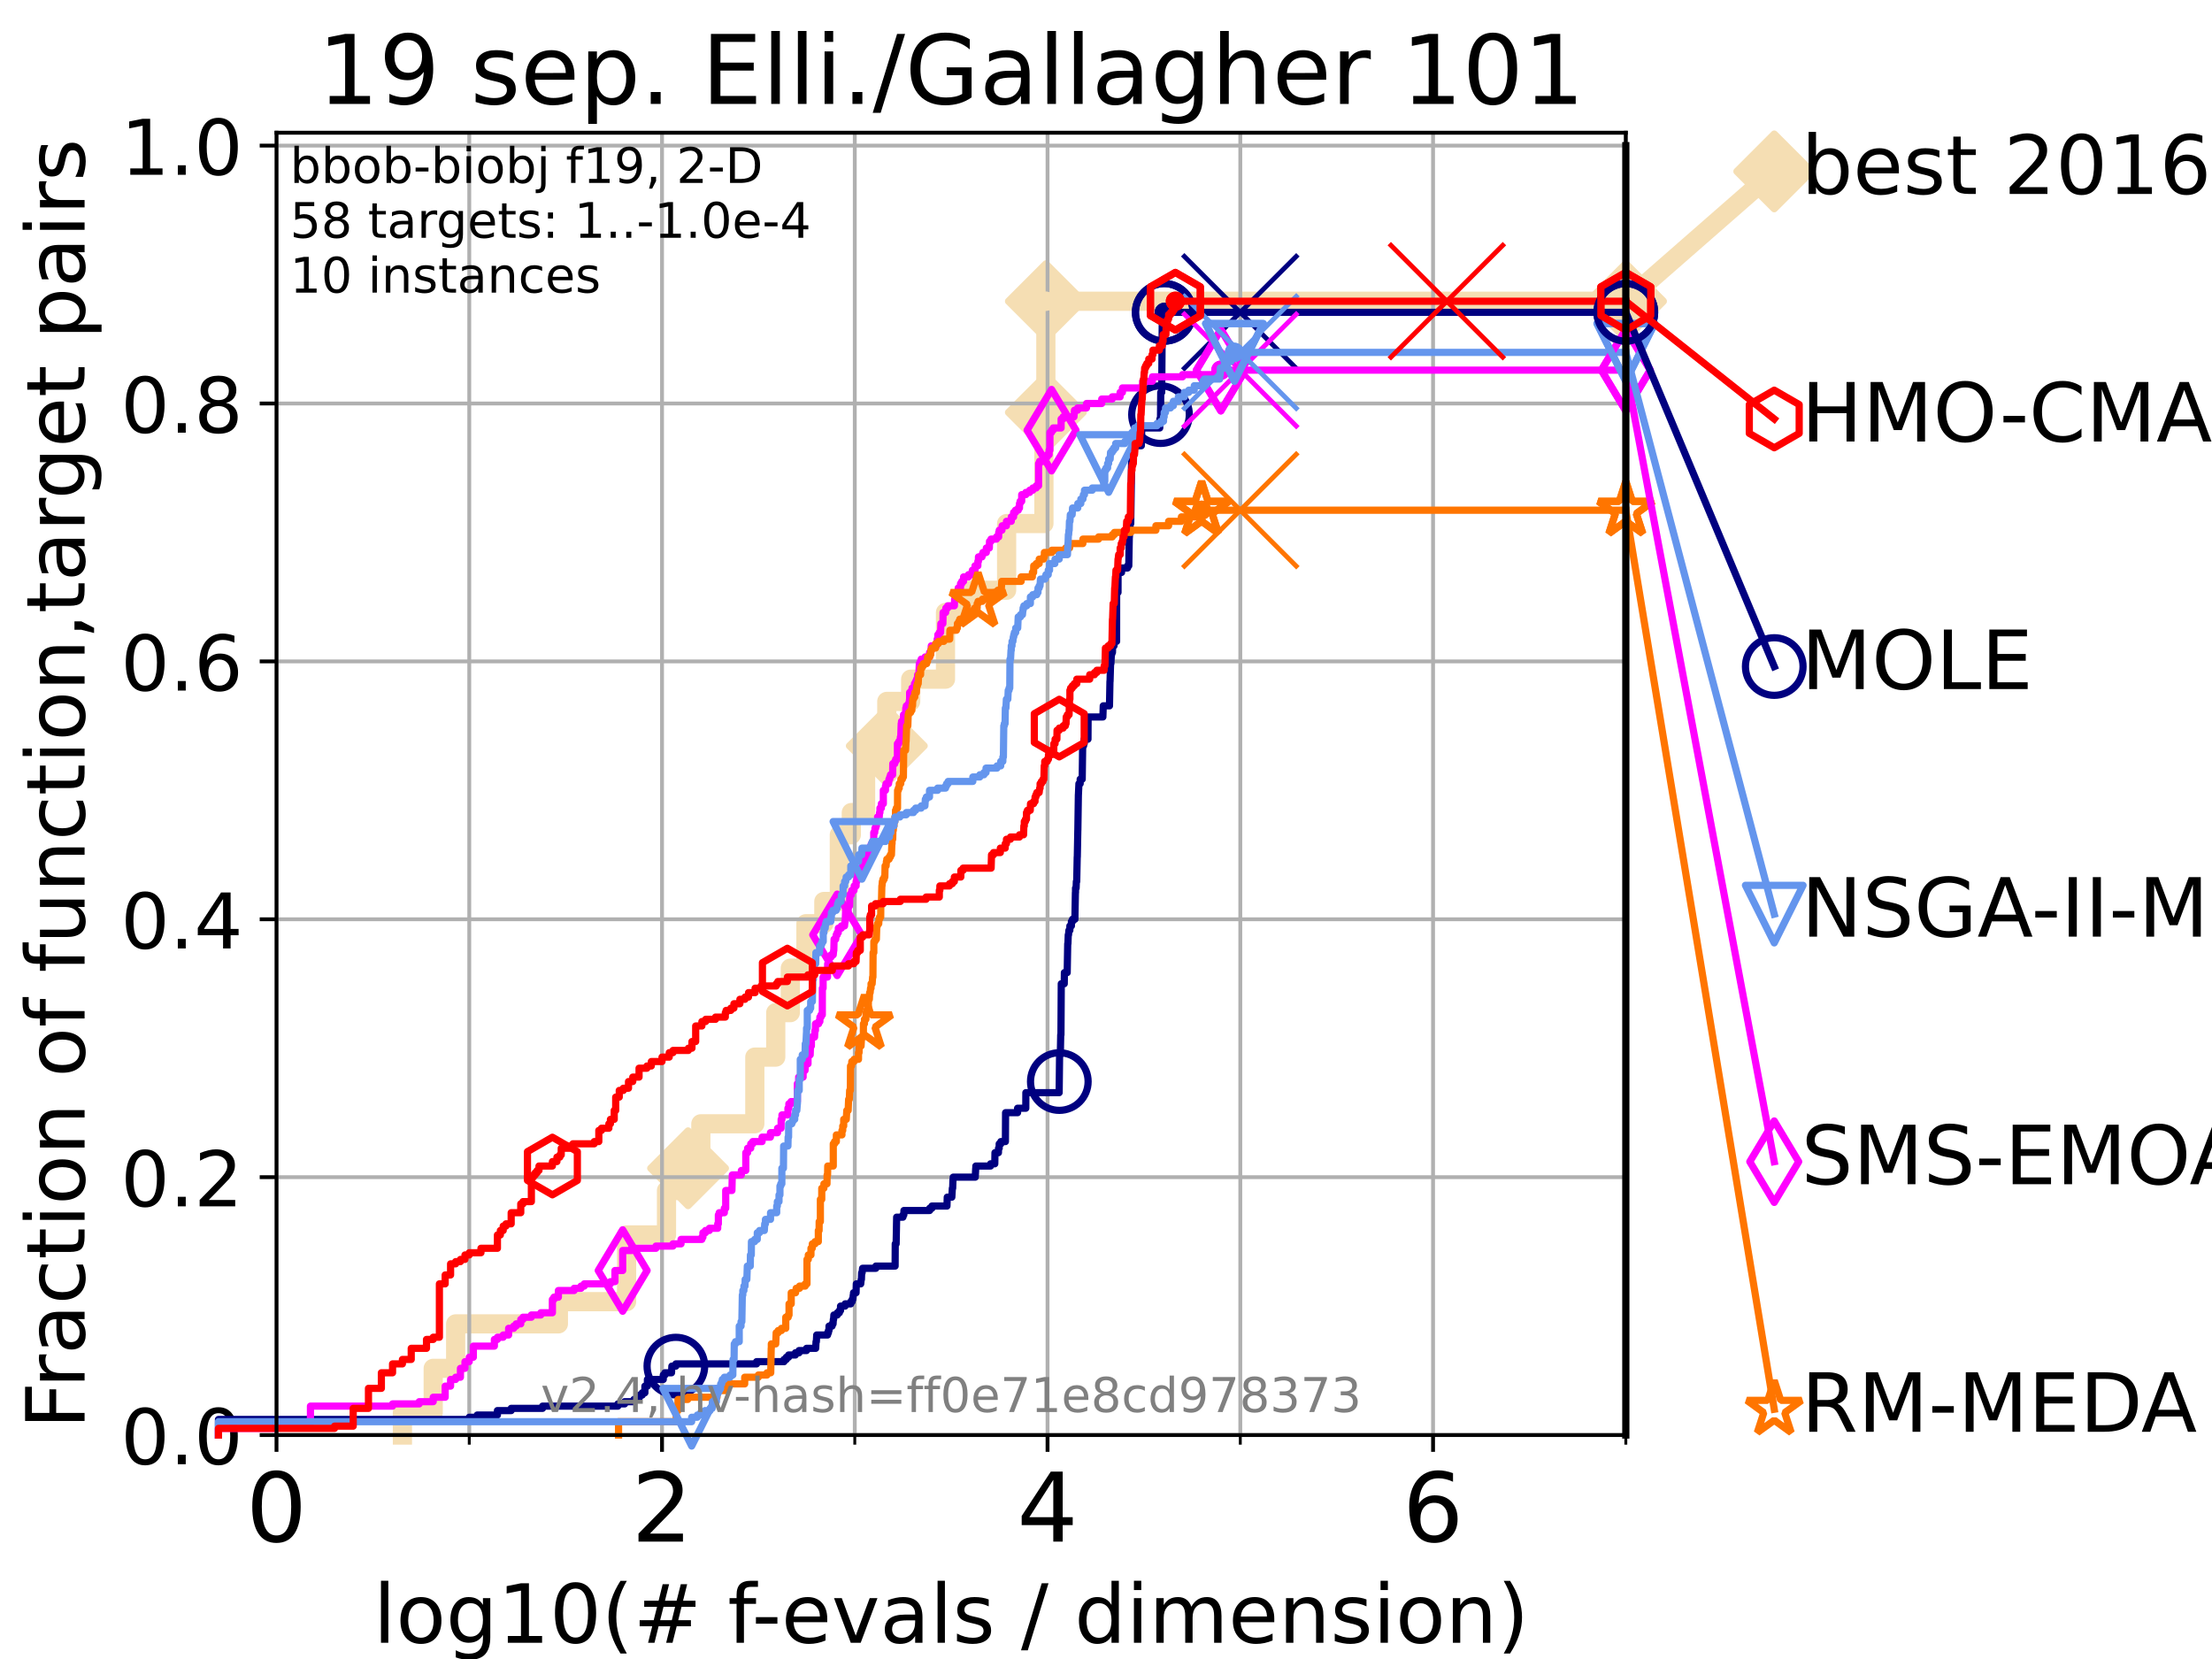 <?xml version="1.0" encoding="utf-8" standalone="no"?>
<!DOCTYPE svg PUBLIC "-//W3C//DTD SVG 1.1//EN"
  "http://www.w3.org/Graphics/SVG/1.1/DTD/svg11.dtd">
<!-- Created with matplotlib (https://matplotlib.org/) -->
<svg height="345.6pt" version="1.1" viewBox="0 0 460.8 345.6" width="460.8pt" xmlns="http://www.w3.org/2000/svg" xmlns:xlink="http://www.w3.org/1999/xlink">
 <defs>
  <style type="text/css">*{stroke-linecap:butt;stroke-linejoin:round;}</style>
 </defs>
 <g id="figure_1">
  <g id="patch_1">
   <path d="M 0 345.6 
L 460.8 345.6 
L 460.8 0 
L 0 0 
z
" style="fill:#ffffff;"/>
  </g>
  <g id="axes_1">
   <g id="patch_2">
    <path d="M 57.6 298.944 
L 338.688 298.944 
L 338.688 27.648 
L 57.6 27.648 
z
" style="fill:#ffffff;"/>
   </g>
   <g id="line2d_1">
    <path d="M 83.83 298.944 
L 83.83 294.313 
L 90.243 294.313 
L 90.243 285.05 
L 94.921 285.05 
L 94.921 275.788 
L 116.323 275.788 
L 116.323 271.157 
L 130.532 271.157 
L 130.532 257.263 
L 138.845 257.263 
L 138.845 248.001 
L 143.337 248.001 
L 143.337 243.37 
L 145.998 243.37 
L 145.998 234.107 
L 157.243 234.107 
L 157.243 220.214 
L 161.601 220.214 
L 161.601 210.951 
L 164.638 210.951 
L 164.638 201.689 
L 167.892 201.689 
L 167.892 192.426 
L 171.62 192.426 
L 171.62 187.795 
L 174.848 187.795 
L 174.848 173.901 
L 177.345 173.901 
L 177.345 169.27 
L 180.321 169.27 
L 180.321 155.377 
L 184.737 155.377 
L 184.737 146.114 
L 189.713 146.114 
L 189.713 141.483 
L 196.962 141.483 
L 196.962 127.589 
L 201.093 127.589 
L 201.093 122.958 
L 209.697 122.958 
L 209.697 109.065 
L 217.466 109.065 
L 217.466 90.54 
L 217.572 90.54 
L 217.572 85.909 
L 217.871 85.909 
L 217.871 62.753 
L 338.688 62.753 
" style="fill:none;stroke:#f5deb3;stroke-linecap:square;stroke-width:4;"/>
   </g>
   <g id="line2d_2">
    <defs>
     <path d="M -0 7.778 
L 7.778 0 
L 0 -7.778 
L -7.778 -0 
z
" id="mbe2774e378" style="stroke:#f5deb3;stroke-linejoin:miter;stroke-width:1.5;"/>
    </defs>
    <g>
     <use style="fill:#f5deb3;stroke:#f5deb3;stroke-linejoin:miter;stroke-width:1.5;" x="143.337" xlink:href="#mbe2774e378" y="243.37"/>
     <use style="fill:#f5deb3;stroke:#f5deb3;stroke-linejoin:miter;stroke-width:1.5;" x="184.737" xlink:href="#mbe2774e378" y="155.377"/>
     <use style="fill:#f5deb3;stroke:#f5deb3;stroke-linejoin:miter;stroke-width:1.5;" x="217.871" xlink:href="#mbe2774e378" y="85.909"/>
     <use style="fill:#f5deb3;stroke:#f5deb3;stroke-linejoin:miter;stroke-width:1.5;" x="217.871" xlink:href="#mbe2774e378" y="62.753"/>
     <use style="fill:#f5deb3;stroke:#f5deb3;stroke-linejoin:miter;stroke-width:1.5;" x="338.688" xlink:href="#mbe2774e378" y="62.753"/>
    </g>
   </g>
   <g id="line2d_3">
    <path style="fill:none;stroke:#f5deb3;stroke-linecap:square;stroke-width:4;"/>
    <g/>
   </g>
   <g id="line2d_4">
    <path d="M 338.688 62.753 
L 369.608 35.706 
" style="fill:none;stroke:#f5deb3;stroke-linecap:square;stroke-width:4;"/>
    <g>
     <use style="fill:#f5deb3;stroke:#f5deb3;stroke-linejoin:miter;stroke-width:1.5;" x="338.688" xlink:href="#mbe2774e378" y="62.753"/>
     <use style="fill:#f5deb3;stroke:#f5deb3;stroke-linejoin:miter;stroke-width:1.5;" x="369.608" xlink:href="#mbe2774e378" y="35.706"/>
    </g>
   </g>
   <g id="matplotlib.axis_1">
    <g id="xtick_1">
     <g id="line2d_5">
      <path clip-path="url(#p0eab307d75)" d="M 57.6 298.944 
L 57.6 27.648 
" style="fill:none;stroke:#b0b0b0;stroke-linecap:square;stroke-width:0.8;"/>
     </g>
     <g id="line2d_6">
      <defs>
       <path d="M 0 0 
L 0 3.5 
" id="m91bbfa1ede" style="stroke:#000000;stroke-width:0.8;"/>
      </defs>
      <g>
       <use style="stroke:#000000;stroke-width:0.8;" x="57.6" xlink:href="#m91bbfa1ede" y="298.944"/>
      </g>
     </g>
     <g id="text_1">
      <!-- 0 -->
      <g transform="translate(51.237 321.141)scale(0.2 -0.2)">
       <defs>
        <path d="M 31.781 66.406 
Q 24.172 66.406 20.328 58.906 
Q 16.5 51.422 16.5 36.375 
Q 16.5 21.391 20.328 13.891 
Q 24.172 6.391 31.781 6.391 
Q 39.453 6.391 43.281 13.891 
Q 47.125 21.391 47.125 36.375 
Q 47.125 51.422 43.281 58.906 
Q 39.453 66.406 31.781 66.406 
z
M 31.781 74.219 
Q 44.047 74.219 50.516 64.516 
Q 56.984 54.828 56.984 36.375 
Q 56.984 17.969 50.516 8.266 
Q 44.047 -1.422 31.781 -1.422 
Q 19.531 -1.422 13.062 8.266 
Q 6.594 17.969 6.594 36.375 
Q 6.594 54.828 13.062 64.516 
Q 19.531 74.219 31.781 74.219 
z
" id="DejaVuSans-48"/>
       </defs>
       <use xlink:href="#DejaVuSans-48"/>
      </g>
     </g>
    </g>
    <g id="xtick_2">
     <g id="line2d_7">
      <path clip-path="url(#p0eab307d75)" d="M 137.911 298.944 
L 137.911 27.648 
" style="fill:none;stroke:#b0b0b0;stroke-linecap:square;stroke-width:0.8;"/>
     </g>
     <g id="line2d_8">
      <g>
       <use style="stroke:#000000;stroke-width:0.8;" x="137.911" xlink:href="#m91bbfa1ede" y="298.944"/>
      </g>
     </g>
     <g id="text_2">
      <!-- 2 -->
      <g transform="translate(131.548 321.141)scale(0.2 -0.2)">
       <defs>
        <path d="M 19.188 8.297 
L 53.609 8.297 
L 53.609 0 
L 7.328 0 
L 7.328 8.297 
Q 12.938 14.109 22.625 23.891 
Q 32.328 33.688 34.812 36.531 
Q 39.547 41.844 41.422 45.531 
Q 43.312 49.219 43.312 52.781 
Q 43.312 58.594 39.234 62.25 
Q 35.156 65.922 28.609 65.922 
Q 23.969 65.922 18.812 64.312 
Q 13.672 62.703 7.812 59.422 
L 7.812 69.391 
Q 13.766 71.781 18.938 73 
Q 24.125 74.219 28.422 74.219 
Q 39.75 74.219 46.484 68.547 
Q 53.219 62.891 53.219 53.422 
Q 53.219 48.922 51.531 44.891 
Q 49.859 40.875 45.406 35.406 
Q 44.188 33.984 37.641 27.219 
Q 31.109 20.453 19.188 8.297 
z
" id="DejaVuSans-50"/>
       </defs>
       <use xlink:href="#DejaVuSans-50"/>
      </g>
     </g>
    </g>
    <g id="xtick_3">
     <g id="line2d_9">
      <path clip-path="url(#p0eab307d75)" d="M 218.222 298.944 
L 218.222 27.648 
" style="fill:none;stroke:#b0b0b0;stroke-linecap:square;stroke-width:0.8;"/>
     </g>
     <g id="line2d_10">
      <g>
       <use style="stroke:#000000;stroke-width:0.8;" x="218.222" xlink:href="#m91bbfa1ede" y="298.944"/>
      </g>
     </g>
     <g id="text_3">
      <!-- 4 -->
      <g transform="translate(211.859 321.141)scale(0.2 -0.2)">
       <defs>
        <path d="M 37.797 64.312 
L 12.891 25.391 
L 37.797 25.391 
z
M 35.203 72.906 
L 47.609 72.906 
L 47.609 25.391 
L 58.016 25.391 
L 58.016 17.188 
L 47.609 17.188 
L 47.609 0 
L 37.797 0 
L 37.797 17.188 
L 4.891 17.188 
L 4.891 26.703 
z
" id="DejaVuSans-52"/>
       </defs>
       <use xlink:href="#DejaVuSans-52"/>
      </g>
     </g>
    </g>
    <g id="xtick_4">
     <g id="line2d_11">
      <path clip-path="url(#p0eab307d75)" d="M 298.533 298.944 
L 298.533 27.648 
" style="fill:none;stroke:#b0b0b0;stroke-linecap:square;stroke-width:0.8;"/>
     </g>
     <g id="line2d_12">
      <g>
       <use style="stroke:#000000;stroke-width:0.8;" x="298.533" xlink:href="#m91bbfa1ede" y="298.944"/>
      </g>
     </g>
     <g id="text_4">
      <!-- 6 -->
      <g transform="translate(292.17 321.141)scale(0.2 -0.2)">
       <defs>
        <path d="M 33.016 40.375 
Q 26.375 40.375 22.484 35.828 
Q 18.609 31.297 18.609 23.391 
Q 18.609 15.531 22.484 10.953 
Q 26.375 6.391 33.016 6.391 
Q 39.656 6.391 43.531 10.953 
Q 47.406 15.531 47.406 23.391 
Q 47.406 31.297 43.531 35.828 
Q 39.656 40.375 33.016 40.375 
z
M 52.594 71.297 
L 52.594 62.312 
Q 48.875 64.062 45.094 64.984 
Q 41.312 65.922 37.594 65.922 
Q 27.828 65.922 22.672 59.328 
Q 17.531 52.734 16.797 39.406 
Q 19.672 43.656 24.016 45.922 
Q 28.375 48.188 33.594 48.188 
Q 44.578 48.188 50.953 41.516 
Q 57.328 34.859 57.328 23.391 
Q 57.328 12.156 50.688 5.359 
Q 44.047 -1.422 33.016 -1.422 
Q 20.359 -1.422 13.672 8.266 
Q 6.984 17.969 6.984 36.375 
Q 6.984 53.656 15.188 63.938 
Q 23.391 74.219 37.203 74.219 
Q 40.922 74.219 44.703 73.484 
Q 48.484 72.75 52.594 71.297 
z
" id="DejaVuSans-54"/>
       </defs>
       <use xlink:href="#DejaVuSans-54"/>
      </g>
     </g>
    </g>
    <g id="xtick_5">
     <g id="line2d_13">
      <path clip-path="url(#p0eab307d75)" d="M 97.755 298.944 
L 97.755 27.648 
" style="fill:none;stroke:#b0b0b0;stroke-linecap:square;stroke-width:0.8;"/>
     </g>
     <g id="line2d_14">
      <defs>
       <path d="M 0 0 
L 0 2 
" id="m94be500f82" style="stroke:#000000;stroke-width:0.6;"/>
      </defs>
      <g>
       <use style="stroke:#000000;stroke-width:0.6;" x="97.755" xlink:href="#m94be500f82" y="298.944"/>
      </g>
     </g>
    </g>
    <g id="xtick_6">
     <g id="line2d_15">
      <path clip-path="url(#p0eab307d75)" d="M 178.066 298.944 
L 178.066 27.648 
" style="fill:none;stroke:#b0b0b0;stroke-linecap:square;stroke-width:0.8;"/>
     </g>
     <g id="line2d_16">
      <g>
       <use style="stroke:#000000;stroke-width:0.6;" x="178.066" xlink:href="#m94be500f82" y="298.944"/>
      </g>
     </g>
    </g>
    <g id="xtick_7">
     <g id="line2d_17">
      <path clip-path="url(#p0eab307d75)" d="M 258.377 298.944 
L 258.377 27.648 
" style="fill:none;stroke:#b0b0b0;stroke-linecap:square;stroke-width:0.8;"/>
     </g>
     <g id="line2d_18">
      <g>
       <use style="stroke:#000000;stroke-width:0.6;" x="258.377" xlink:href="#m94be500f82" y="298.944"/>
      </g>
     </g>
    </g>
    <g id="xtick_8">
     <g id="line2d_19">
      <path clip-path="url(#p0eab307d75)" d="M 338.688 298.944 
L 338.688 27.648 
" style="fill:none;stroke:#b0b0b0;stroke-linecap:square;stroke-width:0.8;"/>
     </g>
     <g id="line2d_20">
      <g>
       <use style="stroke:#000000;stroke-width:0.6;" x="338.688" xlink:href="#m94be500f82" y="298.944"/>
      </g>
     </g>
    </g>
    <g id="text_5">
     <!-- log10(# f-evals / dimension) -->
     <g transform="translate(77.764 342.218)scale(0.17 -0.17)">
      <defs>
       <path d="M 9.422 75.984 
L 18.406 75.984 
L 18.406 0 
L 9.422 0 
z
" id="DejaVuSans-108"/>
       <path d="M 30.609 48.391 
Q 23.391 48.391 19.188 42.75 
Q 14.984 37.109 14.984 27.297 
Q 14.984 17.484 19.156 11.844 
Q 23.344 6.203 30.609 6.203 
Q 37.797 6.203 41.984 11.859 
Q 46.188 17.531 46.188 27.297 
Q 46.188 37.016 41.984 42.703 
Q 37.797 48.391 30.609 48.391 
z
M 30.609 56 
Q 42.328 56 49.016 48.375 
Q 55.719 40.766 55.719 27.297 
Q 55.719 13.875 49.016 6.219 
Q 42.328 -1.422 30.609 -1.422 
Q 18.844 -1.422 12.172 6.219 
Q 5.516 13.875 5.516 27.297 
Q 5.516 40.766 12.172 48.375 
Q 18.844 56 30.609 56 
z
" id="DejaVuSans-111"/>
       <path d="M 45.406 27.984 
Q 45.406 37.75 41.375 43.109 
Q 37.359 48.484 30.078 48.484 
Q 22.859 48.484 18.828 43.109 
Q 14.797 37.75 14.797 27.984 
Q 14.797 18.266 18.828 12.891 
Q 22.859 7.516 30.078 7.516 
Q 37.359 7.516 41.375 12.891 
Q 45.406 18.266 45.406 27.984 
z
M 54.391 6.781 
Q 54.391 -7.172 48.188 -13.984 
Q 42 -20.797 29.203 -20.797 
Q 24.469 -20.797 20.266 -20.094 
Q 16.062 -19.391 12.109 -17.922 
L 12.109 -9.188 
Q 16.062 -11.328 19.922 -12.344 
Q 23.781 -13.375 27.781 -13.375 
Q 36.625 -13.375 41.016 -8.766 
Q 45.406 -4.156 45.406 5.172 
L 45.406 9.625 
Q 42.625 4.781 38.281 2.391 
Q 33.938 0 27.875 0 
Q 17.828 0 11.672 7.656 
Q 5.516 15.328 5.516 27.984 
Q 5.516 40.672 11.672 48.328 
Q 17.828 56 27.875 56 
Q 33.938 56 38.281 53.609 
Q 42.625 51.219 45.406 46.391 
L 45.406 54.688 
L 54.391 54.688 
z
" id="DejaVuSans-103"/>
       <path d="M 12.406 8.297 
L 28.516 8.297 
L 28.516 63.922 
L 10.984 60.406 
L 10.984 69.391 
L 28.422 72.906 
L 38.281 72.906 
L 38.281 8.297 
L 54.391 8.297 
L 54.391 0 
L 12.406 0 
z
" id="DejaVuSans-49"/>
       <path d="M 31 75.875 
Q 24.469 64.656 21.281 53.656 
Q 18.109 42.672 18.109 31.391 
Q 18.109 20.125 21.312 9.062 
Q 24.516 -2 31 -13.188 
L 23.188 -13.188 
Q 15.875 -1.703 12.234 9.375 
Q 8.594 20.453 8.594 31.391 
Q 8.594 42.281 12.203 53.312 
Q 15.828 64.359 23.188 75.875 
z
" id="DejaVuSans-40"/>
       <path d="M 51.125 44 
L 36.922 44 
L 32.812 27.688 
L 47.125 27.688 
z
M 43.797 71.781 
L 38.719 51.516 
L 52.984 51.516 
L 58.109 71.781 
L 65.922 71.781 
L 60.891 51.516 
L 76.125 51.516 
L 76.125 44 
L 58.984 44 
L 54.984 27.688 
L 70.516 27.688 
L 70.516 20.219 
L 53.078 20.219 
L 48 0 
L 40.188 0 
L 45.219 20.219 
L 30.906 20.219 
L 25.875 0 
L 18.016 0 
L 23.094 20.219 
L 7.719 20.219 
L 7.719 27.688 
L 24.906 27.688 
L 29 44 
L 13.281 44 
L 13.281 51.516 
L 30.906 51.516 
L 35.891 71.781 
z
" id="DejaVuSans-35"/>
       <path id="DejaVuSans-32"/>
       <path d="M 37.109 75.984 
L 37.109 68.5 
L 28.516 68.5 
Q 23.688 68.5 21.797 66.547 
Q 19.922 64.594 19.922 59.516 
L 19.922 54.688 
L 34.719 54.688 
L 34.719 47.703 
L 19.922 47.703 
L 19.922 0 
L 10.891 0 
L 10.891 47.703 
L 2.297 47.703 
L 2.297 54.688 
L 10.891 54.688 
L 10.891 58.5 
Q 10.891 67.625 15.141 71.797 
Q 19.391 75.984 28.609 75.984 
z
" id="DejaVuSans-102"/>
       <path d="M 4.891 31.391 
L 31.203 31.391 
L 31.203 23.391 
L 4.891 23.391 
z
" id="DejaVuSans-45"/>
       <path d="M 56.203 29.594 
L 56.203 25.203 
L 14.891 25.203 
Q 15.484 15.922 20.484 11.062 
Q 25.484 6.203 34.422 6.203 
Q 39.594 6.203 44.453 7.469 
Q 49.312 8.734 54.109 11.281 
L 54.109 2.781 
Q 49.266 0.734 44.188 -0.344 
Q 39.109 -1.422 33.891 -1.422 
Q 20.797 -1.422 13.156 6.188 
Q 5.516 13.812 5.516 26.812 
Q 5.516 40.234 12.766 48.109 
Q 20.016 56 32.328 56 
Q 43.359 56 49.781 48.891 
Q 56.203 41.797 56.203 29.594 
z
M 47.219 32.234 
Q 47.125 39.594 43.094 43.984 
Q 39.062 48.391 32.422 48.391 
Q 24.906 48.391 20.391 44.141 
Q 15.875 39.891 15.188 32.172 
z
" id="DejaVuSans-101"/>
       <path d="M 2.984 54.688 
L 12.5 54.688 
L 29.594 8.797 
L 46.688 54.688 
L 56.203 54.688 
L 35.688 0 
L 23.484 0 
z
" id="DejaVuSans-118"/>
       <path d="M 34.281 27.484 
Q 23.391 27.484 19.188 25 
Q 14.984 22.516 14.984 16.5 
Q 14.984 11.719 18.141 8.906 
Q 21.297 6.109 26.703 6.109 
Q 34.188 6.109 38.703 11.406 
Q 43.219 16.703 43.219 25.484 
L 43.219 27.484 
z
M 52.203 31.203 
L 52.203 0 
L 43.219 0 
L 43.219 8.297 
Q 40.141 3.328 35.547 0.953 
Q 30.953 -1.422 24.312 -1.422 
Q 15.922 -1.422 10.953 3.297 
Q 6 8.016 6 15.922 
Q 6 25.141 12.172 29.828 
Q 18.359 34.516 30.609 34.516 
L 43.219 34.516 
L 43.219 35.406 
Q 43.219 41.609 39.141 45 
Q 35.062 48.391 27.688 48.391 
Q 23 48.391 18.547 47.266 
Q 14.109 46.141 10.016 43.891 
L 10.016 52.203 
Q 14.938 54.109 19.578 55.047 
Q 24.219 56 28.609 56 
Q 40.484 56 46.344 49.844 
Q 52.203 43.703 52.203 31.203 
z
" id="DejaVuSans-97"/>
       <path d="M 44.281 53.078 
L 44.281 44.578 
Q 40.484 46.531 36.375 47.5 
Q 32.281 48.484 27.875 48.484 
Q 21.188 48.484 17.844 46.438 
Q 14.5 44.391 14.5 40.281 
Q 14.5 37.156 16.891 35.375 
Q 19.281 33.594 26.516 31.984 
L 29.594 31.297 
Q 39.156 29.25 43.188 25.516 
Q 47.219 21.781 47.219 15.094 
Q 47.219 7.469 41.188 3.016 
Q 35.156 -1.422 24.609 -1.422 
Q 20.219 -1.422 15.453 -0.562 
Q 10.688 0.297 5.422 2 
L 5.422 11.281 
Q 10.406 8.688 15.234 7.391 
Q 20.062 6.109 24.812 6.109 
Q 31.156 6.109 34.562 8.281 
Q 37.984 10.453 37.984 14.406 
Q 37.984 18.062 35.516 20.016 
Q 33.062 21.969 24.703 23.781 
L 21.578 24.516 
Q 13.234 26.266 9.516 29.906 
Q 5.812 33.547 5.812 39.891 
Q 5.812 47.609 11.281 51.797 
Q 16.75 56 26.812 56 
Q 31.781 56 36.172 55.266 
Q 40.578 54.547 44.281 53.078 
z
" id="DejaVuSans-115"/>
       <path d="M 25.391 72.906 
L 33.688 72.906 
L 8.297 -9.281 
L 0 -9.281 
z
" id="DejaVuSans-47"/>
       <path d="M 45.406 46.391 
L 45.406 75.984 
L 54.391 75.984 
L 54.391 0 
L 45.406 0 
L 45.406 8.203 
Q 42.578 3.328 38.25 0.953 
Q 33.938 -1.422 27.875 -1.422 
Q 17.969 -1.422 11.734 6.484 
Q 5.516 14.406 5.516 27.297 
Q 5.516 40.188 11.734 48.094 
Q 17.969 56 27.875 56 
Q 33.938 56 38.25 53.625 
Q 42.578 51.266 45.406 46.391 
z
M 14.797 27.297 
Q 14.797 17.391 18.875 11.75 
Q 22.953 6.109 30.078 6.109 
Q 37.203 6.109 41.297 11.75 
Q 45.406 17.391 45.406 27.297 
Q 45.406 37.203 41.297 42.844 
Q 37.203 48.484 30.078 48.484 
Q 22.953 48.484 18.875 42.844 
Q 14.797 37.203 14.797 27.297 
z
" id="DejaVuSans-100"/>
       <path d="M 9.422 54.688 
L 18.406 54.688 
L 18.406 0 
L 9.422 0 
z
M 9.422 75.984 
L 18.406 75.984 
L 18.406 64.594 
L 9.422 64.594 
z
" id="DejaVuSans-105"/>
       <path d="M 52 44.188 
Q 55.375 50.25 60.062 53.125 
Q 64.75 56 71.094 56 
Q 79.641 56 84.281 50.016 
Q 88.922 44.047 88.922 33.016 
L 88.922 0 
L 79.891 0 
L 79.891 32.719 
Q 79.891 40.578 77.094 44.375 
Q 74.312 48.188 68.609 48.188 
Q 61.625 48.188 57.562 43.547 
Q 53.516 38.922 53.516 30.906 
L 53.516 0 
L 44.484 0 
L 44.484 32.719 
Q 44.484 40.625 41.703 44.406 
Q 38.922 48.188 33.109 48.188 
Q 26.219 48.188 22.156 43.531 
Q 18.109 38.875 18.109 30.906 
L 18.109 0 
L 9.078 0 
L 9.078 54.688 
L 18.109 54.688 
L 18.109 46.188 
Q 21.188 51.219 25.484 53.609 
Q 29.781 56 35.688 56 
Q 41.656 56 45.828 52.969 
Q 50 49.953 52 44.188 
z
" id="DejaVuSans-109"/>
       <path d="M 54.891 33.016 
L 54.891 0 
L 45.906 0 
L 45.906 32.719 
Q 45.906 40.484 42.875 44.328 
Q 39.844 48.188 33.797 48.188 
Q 26.516 48.188 22.312 43.547 
Q 18.109 38.922 18.109 30.906 
L 18.109 0 
L 9.078 0 
L 9.078 54.688 
L 18.109 54.688 
L 18.109 46.188 
Q 21.344 51.125 25.703 53.562 
Q 30.078 56 35.797 56 
Q 45.219 56 50.047 50.172 
Q 54.891 44.344 54.891 33.016 
z
" id="DejaVuSans-110"/>
       <path d="M 8.016 75.875 
L 15.828 75.875 
Q 23.141 64.359 26.781 53.312 
Q 30.422 42.281 30.422 31.391 
Q 30.422 20.453 26.781 9.375 
Q 23.141 -1.703 15.828 -13.188 
L 8.016 -13.188 
Q 14.5 -2 17.703 9.062 
Q 20.906 20.125 20.906 31.391 
Q 20.906 42.672 17.703 53.656 
Q 14.5 64.656 8.016 75.875 
z
" id="DejaVuSans-41"/>
      </defs>
      <use xlink:href="#DejaVuSans-108"/>
      <use x="27.783" xlink:href="#DejaVuSans-111"/>
      <use x="88.965" xlink:href="#DejaVuSans-103"/>
      <use x="152.441" xlink:href="#DejaVuSans-49"/>
      <use x="216.064" xlink:href="#DejaVuSans-48"/>
      <use x="279.688" xlink:href="#DejaVuSans-40"/>
      <use x="318.701" xlink:href="#DejaVuSans-35"/>
      <use x="402.49" xlink:href="#DejaVuSans-32"/>
      <use x="434.277" xlink:href="#DejaVuSans-102"/>
      <use x="463.982" xlink:href="#DejaVuSans-45"/>
      <use x="500.066" xlink:href="#DejaVuSans-101"/>
      <use x="561.59" xlink:href="#DejaVuSans-118"/>
      <use x="620.77" xlink:href="#DejaVuSans-97"/>
      <use x="682.049" xlink:href="#DejaVuSans-108"/>
      <use x="709.832" xlink:href="#DejaVuSans-115"/>
      <use x="761.932" xlink:href="#DejaVuSans-32"/>
      <use x="793.719" xlink:href="#DejaVuSans-47"/>
      <use x="827.41" xlink:href="#DejaVuSans-32"/>
      <use x="859.197" xlink:href="#DejaVuSans-100"/>
      <use x="922.674" xlink:href="#DejaVuSans-105"/>
      <use x="950.457" xlink:href="#DejaVuSans-109"/>
      <use x="1047.869" xlink:href="#DejaVuSans-101"/>
      <use x="1109.393" xlink:href="#DejaVuSans-110"/>
      <use x="1172.771" xlink:href="#DejaVuSans-115"/>
      <use x="1224.871" xlink:href="#DejaVuSans-105"/>
      <use x="1252.654" xlink:href="#DejaVuSans-111"/>
      <use x="1313.836" xlink:href="#DejaVuSans-110"/>
      <use x="1377.215" xlink:href="#DejaVuSans-41"/>
     </g>
    </g>
   </g>
   <g id="matplotlib.axis_2">
    <g id="ytick_1">
     <g id="line2d_21">
      <path clip-path="url(#p0eab307d75)" d="M 57.6 298.944 
L 338.688 298.944 
" style="fill:none;stroke:#b0b0b0;stroke-linecap:square;stroke-width:0.8;"/>
     </g>
     <g id="line2d_22">
      <defs>
       <path d="M 0 0 
L -3.5 0 
" id="mfa673907ef" style="stroke:#000000;stroke-width:0.8;"/>
      </defs>
      <g>
       <use style="stroke:#000000;stroke-width:0.8;" x="57.6" xlink:href="#mfa673907ef" y="298.944"/>
      </g>
     </g>
     <g id="text_6">
      <!-- 0.0 -->
      <g transform="translate(25.155 305.023)scale(0.16 -0.16)">
       <defs>
        <path d="M 10.688 12.406 
L 21 12.406 
L 21 0 
L 10.688 0 
z
" id="DejaVuSans-46"/>
       </defs>
       <use xlink:href="#DejaVuSans-48"/>
       <use x="63.623" xlink:href="#DejaVuSans-46"/>
       <use x="95.41" xlink:href="#DejaVuSans-48"/>
      </g>
     </g>
    </g>
    <g id="ytick_2">
     <g id="line2d_23">
      <path clip-path="url(#p0eab307d75)" d="M 57.6 245.222 
L 338.688 245.222 
" style="fill:none;stroke:#b0b0b0;stroke-linecap:square;stroke-width:0.8;"/>
     </g>
     <g id="line2d_24">
      <g>
       <use style="stroke:#000000;stroke-width:0.8;" x="57.6" xlink:href="#mfa673907ef" y="245.222"/>
      </g>
     </g>
     <g id="text_7">
      <!-- 0.2 -->
      <g transform="translate(25.155 251.301)scale(0.16 -0.16)">
       <use xlink:href="#DejaVuSans-48"/>
       <use x="63.623" xlink:href="#DejaVuSans-46"/>
       <use x="95.41" xlink:href="#DejaVuSans-50"/>
      </g>
     </g>
    </g>
    <g id="ytick_3">
     <g id="line2d_25">
      <path clip-path="url(#p0eab307d75)" d="M 57.6 191.5 
L 338.688 191.5 
" style="fill:none;stroke:#b0b0b0;stroke-linecap:square;stroke-width:0.8;"/>
     </g>
     <g id="line2d_26">
      <g>
       <use style="stroke:#000000;stroke-width:0.8;" x="57.6" xlink:href="#mfa673907ef" y="191.5"/>
      </g>
     </g>
     <g id="text_8">
      <!-- 0.4 -->
      <g transform="translate(25.155 197.579)scale(0.16 -0.16)">
       <use xlink:href="#DejaVuSans-48"/>
       <use x="63.623" xlink:href="#DejaVuSans-46"/>
       <use x="95.41" xlink:href="#DejaVuSans-52"/>
      </g>
     </g>
    </g>
    <g id="ytick_4">
     <g id="line2d_27">
      <path clip-path="url(#p0eab307d75)" d="M 57.6 137.778 
L 338.688 137.778 
" style="fill:none;stroke:#b0b0b0;stroke-linecap:square;stroke-width:0.8;"/>
     </g>
     <g id="line2d_28">
      <g>
       <use style="stroke:#000000;stroke-width:0.8;" x="57.6" xlink:href="#mfa673907ef" y="137.778"/>
      </g>
     </g>
     <g id="text_9">
      <!-- 0.6 -->
      <g transform="translate(25.155 143.857)scale(0.16 -0.16)">
       <use xlink:href="#DejaVuSans-48"/>
       <use x="63.623" xlink:href="#DejaVuSans-46"/>
       <use x="95.41" xlink:href="#DejaVuSans-54"/>
      </g>
     </g>
    </g>
    <g id="ytick_5">
     <g id="line2d_29">
      <path clip-path="url(#p0eab307d75)" d="M 57.6 84.056 
L 338.688 84.056 
" style="fill:none;stroke:#b0b0b0;stroke-linecap:square;stroke-width:0.8;"/>
     </g>
     <g id="line2d_30">
      <g>
       <use style="stroke:#000000;stroke-width:0.8;" x="57.6" xlink:href="#mfa673907ef" y="84.056"/>
      </g>
     </g>
     <g id="text_10">
      <!-- 0.8 -->
      <g transform="translate(25.155 90.135)scale(0.16 -0.16)">
       <defs>
        <path d="M 31.781 34.625 
Q 24.75 34.625 20.719 30.859 
Q 16.703 27.094 16.703 20.516 
Q 16.703 13.922 20.719 10.156 
Q 24.75 6.391 31.781 6.391 
Q 38.812 6.391 42.859 10.172 
Q 46.922 13.969 46.922 20.516 
Q 46.922 27.094 42.891 30.859 
Q 38.875 34.625 31.781 34.625 
z
M 21.922 38.812 
Q 15.578 40.375 12.031 44.719 
Q 8.5 49.078 8.5 55.328 
Q 8.5 64.062 14.719 69.141 
Q 20.953 74.219 31.781 74.219 
Q 42.672 74.219 48.875 69.141 
Q 55.078 64.062 55.078 55.328 
Q 55.078 49.078 51.531 44.719 
Q 48 40.375 41.703 38.812 
Q 48.828 37.156 52.797 32.312 
Q 56.781 27.484 56.781 20.516 
Q 56.781 9.906 50.312 4.234 
Q 43.844 -1.422 31.781 -1.422 
Q 19.734 -1.422 13.25 4.234 
Q 6.781 9.906 6.781 20.516 
Q 6.781 27.484 10.781 32.312 
Q 14.797 37.156 21.922 38.812 
z
M 18.312 54.391 
Q 18.312 48.734 21.844 45.562 
Q 25.391 42.391 31.781 42.391 
Q 38.141 42.391 41.719 45.562 
Q 45.312 48.734 45.312 54.391 
Q 45.312 60.062 41.719 63.234 
Q 38.141 66.406 31.781 66.406 
Q 25.391 66.406 21.844 63.234 
Q 18.312 60.062 18.312 54.391 
z
" id="DejaVuSans-56"/>
       </defs>
       <use xlink:href="#DejaVuSans-48"/>
       <use x="63.623" xlink:href="#DejaVuSans-46"/>
       <use x="95.41" xlink:href="#DejaVuSans-56"/>
      </g>
     </g>
    </g>
    <g id="ytick_6">
     <g id="line2d_31">
      <path clip-path="url(#p0eab307d75)" d="M 57.6 30.334 
L 338.688 30.334 
" style="fill:none;stroke:#b0b0b0;stroke-linecap:square;stroke-width:0.8;"/>
     </g>
     <g id="line2d_32">
      <g>
       <use style="stroke:#000000;stroke-width:0.8;" x="57.6" xlink:href="#mfa673907ef" y="30.334"/>
      </g>
     </g>
     <g id="text_11">
      <!-- 1.0 -->
      <g transform="translate(25.155 36.413)scale(0.16 -0.16)">
       <use xlink:href="#DejaVuSans-49"/>
       <use x="63.623" xlink:href="#DejaVuSans-46"/>
       <use x="95.41" xlink:href="#DejaVuSans-48"/>
      </g>
     </g>
    </g>
    <g id="text_12">
     <!-- Fraction of function,target pairs -->
     <g transform="translate(17.62 297.681)rotate(-90)scale(0.17 -0.17)">
      <defs>
       <path d="M 9.812 72.906 
L 51.703 72.906 
L 51.703 64.594 
L 19.672 64.594 
L 19.672 43.109 
L 48.578 43.109 
L 48.578 34.812 
L 19.672 34.812 
L 19.672 0 
L 9.812 0 
z
" id="DejaVuSans-70"/>
       <path d="M 41.109 46.297 
Q 39.594 47.172 37.812 47.578 
Q 36.031 48 33.891 48 
Q 26.266 48 22.188 43.047 
Q 18.109 38.094 18.109 28.812 
L 18.109 0 
L 9.078 0 
L 9.078 54.688 
L 18.109 54.688 
L 18.109 46.188 
Q 20.953 51.172 25.484 53.578 
Q 30.031 56 36.531 56 
Q 37.453 56 38.578 55.875 
Q 39.703 55.766 41.062 55.516 
z
" id="DejaVuSans-114"/>
       <path d="M 48.781 52.594 
L 48.781 44.188 
Q 44.969 46.297 41.141 47.344 
Q 37.312 48.391 33.406 48.391 
Q 24.656 48.391 19.812 42.844 
Q 14.984 37.312 14.984 27.297 
Q 14.984 17.281 19.812 11.734 
Q 24.656 6.203 33.406 6.203 
Q 37.312 6.203 41.141 7.25 
Q 44.969 8.297 48.781 10.406 
L 48.781 2.094 
Q 45.016 0.344 40.984 -0.531 
Q 36.969 -1.422 32.422 -1.422 
Q 20.062 -1.422 12.781 6.344 
Q 5.516 14.109 5.516 27.297 
Q 5.516 40.672 12.859 48.328 
Q 20.219 56 33.016 56 
Q 37.156 56 41.109 55.141 
Q 45.062 54.297 48.781 52.594 
z
" id="DejaVuSans-99"/>
       <path d="M 18.312 70.219 
L 18.312 54.688 
L 36.812 54.688 
L 36.812 47.703 
L 18.312 47.703 
L 18.312 18.016 
Q 18.312 11.328 20.141 9.422 
Q 21.969 7.516 27.594 7.516 
L 36.812 7.516 
L 36.812 0 
L 27.594 0 
Q 17.188 0 13.234 3.875 
Q 9.281 7.766 9.281 18.016 
L 9.281 47.703 
L 2.688 47.703 
L 2.688 54.688 
L 9.281 54.688 
L 9.281 70.219 
z
" id="DejaVuSans-116"/>
       <path d="M 8.5 21.578 
L 8.5 54.688 
L 17.484 54.688 
L 17.484 21.922 
Q 17.484 14.156 20.5 10.266 
Q 23.531 6.391 29.594 6.391 
Q 36.859 6.391 41.078 11.031 
Q 45.312 15.672 45.312 23.688 
L 45.312 54.688 
L 54.297 54.688 
L 54.297 0 
L 45.312 0 
L 45.312 8.406 
Q 42.047 3.422 37.719 1 
Q 33.406 -1.422 27.688 -1.422 
Q 18.266 -1.422 13.375 4.438 
Q 8.5 10.297 8.5 21.578 
z
M 31.109 56 
z
" id="DejaVuSans-117"/>
       <path d="M 11.719 12.406 
L 22.016 12.406 
L 22.016 4 
L 14.016 -11.625 
L 7.719 -11.625 
L 11.719 4 
z
" id="DejaVuSans-44"/>
       <path d="M 18.109 8.203 
L 18.109 -20.797 
L 9.078 -20.797 
L 9.078 54.688 
L 18.109 54.688 
L 18.109 46.391 
Q 20.953 51.266 25.266 53.625 
Q 29.594 56 35.594 56 
Q 45.562 56 51.781 48.094 
Q 58.016 40.188 58.016 27.297 
Q 58.016 14.406 51.781 6.484 
Q 45.562 -1.422 35.594 -1.422 
Q 29.594 -1.422 25.266 0.953 
Q 20.953 3.328 18.109 8.203 
z
M 48.688 27.297 
Q 48.688 37.203 44.609 42.844 
Q 40.531 48.484 33.406 48.484 
Q 26.266 48.484 22.188 42.844 
Q 18.109 37.203 18.109 27.297 
Q 18.109 17.391 22.188 11.75 
Q 26.266 6.109 33.406 6.109 
Q 40.531 6.109 44.609 11.75 
Q 48.688 17.391 48.688 27.297 
z
" id="DejaVuSans-112"/>
      </defs>
      <use xlink:href="#DejaVuSans-70"/>
      <use x="50.27" xlink:href="#DejaVuSans-114"/>
      <use x="91.383" xlink:href="#DejaVuSans-97"/>
      <use x="152.662" xlink:href="#DejaVuSans-99"/>
      <use x="207.643" xlink:href="#DejaVuSans-116"/>
      <use x="246.852" xlink:href="#DejaVuSans-105"/>
      <use x="274.635" xlink:href="#DejaVuSans-111"/>
      <use x="335.816" xlink:href="#DejaVuSans-110"/>
      <use x="399.195" xlink:href="#DejaVuSans-32"/>
      <use x="430.982" xlink:href="#DejaVuSans-111"/>
      <use x="492.164" xlink:href="#DejaVuSans-102"/>
      <use x="527.369" xlink:href="#DejaVuSans-32"/>
      <use x="559.156" xlink:href="#DejaVuSans-102"/>
      <use x="594.361" xlink:href="#DejaVuSans-117"/>
      <use x="657.74" xlink:href="#DejaVuSans-110"/>
      <use x="721.119" xlink:href="#DejaVuSans-99"/>
      <use x="776.1" xlink:href="#DejaVuSans-116"/>
      <use x="815.309" xlink:href="#DejaVuSans-105"/>
      <use x="843.092" xlink:href="#DejaVuSans-111"/>
      <use x="904.273" xlink:href="#DejaVuSans-110"/>
      <use x="967.652" xlink:href="#DejaVuSans-44"/>
      <use x="999.439" xlink:href="#DejaVuSans-116"/>
      <use x="1038.648" xlink:href="#DejaVuSans-97"/>
      <use x="1099.928" xlink:href="#DejaVuSans-114"/>
      <use x="1139.291" xlink:href="#DejaVuSans-103"/>
      <use x="1202.768" xlink:href="#DejaVuSans-101"/>
      <use x="1264.291" xlink:href="#DejaVuSans-116"/>
      <use x="1303.5" xlink:href="#DejaVuSans-32"/>
      <use x="1335.287" xlink:href="#DejaVuSans-112"/>
      <use x="1398.764" xlink:href="#DejaVuSans-97"/>
      <use x="1460.043" xlink:href="#DejaVuSans-105"/>
      <use x="1487.826" xlink:href="#DejaVuSans-114"/>
      <use x="1528.939" xlink:href="#DejaVuSans-115"/>
     </g>
    </g>
   </g>
   <g id="line2d_33">
    <defs>
     <path d="M 0 1.5 
C 0.398 1.5 0.779 1.342 1.061 1.061 
C 1.342 0.779 1.5 0.398 1.5 0 
C 1.5 -0.398 1.342 -0.779 1.061 -1.061 
C 0.779 -1.342 0.398 -1.5 0 -1.5 
C -0.398 -1.5 -0.779 -1.342 -1.061 -1.061 
C -1.342 -0.779 -1.5 -0.398 -1.5 0 
C -1.5 0.398 -1.342 0.779 -1.061 1.061 
C -0.779 1.342 -0.398 1.5 0 1.5 
z
" id="mce68188869" style="stroke:#f5deb3;"/>
    </defs>
    <g>
     <use style="fill:#f5deb3;stroke:#f5deb3;" x="217.871" xlink:href="#mce68188869" y="62.753"/>
     <use style="fill:#f5deb3;stroke:#f5deb3;" x="217.871" xlink:href="#mce68188869" y="62.753"/>
    </g>
   </g>
   <g id="line2d_34">
    <defs>
     <path d="M 0 1.5 
C 0.398 1.5 0.779 1.342 1.061 1.061 
C 1.342 0.779 1.5 0.398 1.5 0 
C 1.5 -0.398 1.342 -0.779 1.061 -1.061 
C 0.779 -1.342 0.398 -1.5 0 -1.5 
C -0.398 -1.5 -0.779 -1.342 -1.061 -1.061 
C -1.342 -0.779 -1.5 -0.398 -1.5 0 
C -1.5 0.398 -1.342 0.779 -1.061 1.061 
C -0.779 1.342 -0.398 1.5 0 1.5 
z
" id="mdb64c8623c" style="stroke:#000080;"/>
    </defs>
    <g>
     <use style="fill:#000080;stroke:#000080;" x="242.536" xlink:href="#mdb64c8623c" y="65.068"/>
     <use style="fill:#000080;stroke:#000080;" x="242.536" xlink:href="#mdb64c8623c" y="65.068"/>
    </g>
   </g>
   <g id="line2d_35">
    <path d="M 45.512 298.944 
L 45.512 295.702 
L 97.755 295.702 
L 97.755 295.239 
L 99.418 295.239 
L 99.418 294.776 
L 103.623 294.776 
L 103.623 293.85 
L 106.489 293.85 
L 106.489 293.387 
L 113.023 293.387 
L 113.023 292.923 
L 128.709 292.923 
L 128.709 292.46 
L 130.128 292.46 
L 130.128 291.997 
L 132.06 291.997 
L 132.06 291.534 
L 132.66 291.534 
L 132.66 291.071 
L 133.239 291.071 
L 133.239 290.608 
L 133.8 290.608 
L 133.8 290.145 
L 134.343 290.145 
L 134.343 288.755 
L 134.87 288.755 
L 134.87 287.366 
L 138.171 287.366 
L 138.171 286.44 
L 138.511 286.44 
L 138.511 285.977 
L 139.887 285.977 
L 139.965 284.587 
L 140.797 284.587 
L 140.797 284.124 
L 157.614 284.124 
L 157.614 283.661 
L 163.328 283.661 
L 163.328 283.198 
L 163.808 283.198 
L 163.808 282.735 
L 164.276 282.735 
L 164.276 282.272 
L 165.697 282.272 
L 165.697 281.809 
L 166.46 281.809 
L 166.46 281.345 
L 168.017 281.345 
L 168.017 280.882 
L 169.925 280.882 
L 169.995 279.493 
L 170.064 279.493 
L 170.133 278.104 
L 172.398 278.104 
L 172.398 277.64 
L 172.578 277.64 
L 172.578 277.177 
L 172.697 277.177 
L 172.697 276.251 
L 173.338 276.251 
L 173.338 275.788 
L 173.542 275.788 
L 173.599 274.862 
L 173.655 274.862 
L 173.711 273.935 
L 174.424 273.935 
L 174.424 273.472 
L 174.859 273.472 
L 174.859 273.009 
L 175.098 273.009 
L 175.098 272.083 
L 176.054 272.083 
L 176.054 271.62 
L 177.236 271.62 
L 177.236 271.157 
L 177.517 271.157 
L 177.517 270.694 
L 177.66 270.694 
L 177.75 269.767 
L 177.803 269.767 
L 177.803 269.304 
L 178.335 269.304 
L 178.386 267.452 
L 179.303 267.452 
L 179.4 266.526 
L 179.449 266.526 
L 179.497 265.136 
L 179.593 265.136 
L 179.689 264.21 
L 182.46 264.21 
L 182.46 263.747 
L 186.469 263.747 
L 186.496 259.116 
L 186.683 259.116 
L 186.789 253.558 
L 188.097 253.558 
L 188.097 253.095 
L 188.283 253.095 
L 188.307 252.169 
L 193.665 252.169 
L 193.665 251.706 
L 194.129 251.706 
L 194.129 251.243 
L 197.269 251.243 
L 197.33 249.39 
L 198.285 249.39 
L 198.392 247.538 
L 198.457 247.538 
L 198.522 245.685 
L 198.57 245.685 
L 198.57 245.222 
L 203.162 245.222 
L 203.26 243.37 
L 203.285 243.37 
L 203.285 242.906 
L 206.352 242.906 
L 206.352 242.443 
L 207.232 242.443 
L 207.271 240.128 
L 207.994 240.128 
L 208.01 239.201 
L 208.151 239.201 
L 208.151 238.275 
L 208.498 238.275 
L 208.498 237.812 
L 209.446 237.812 
L 209.481 231.792 
L 211.98 231.792 
L 211.98 230.865 
L 213.692 230.865 
L 213.706 227.623 
L 220.64 227.623 
L 220.731 219.75 
L 220.885 219.75 
L 220.966 215.582 
L 221.016 215.582 
L 221.082 204.931 
L 221.704 204.931 
L 221.732 202.615 
L 222.316 202.615 
L 222.425 196.594 
L 222.469 196.594 
L 222.537 194.742 
L 222.595 194.742 
L 222.67 193.816 
L 222.871 193.816 
L 222.871 192.889 
L 223.192 192.889 
L 223.192 191.963 
L 223.421 191.963 
L 223.421 191.5 
L 223.922 191.5 
L 224.025 185.943 
L 224.048 185.943 
L 224.048 185.016 
L 224.175 185.016 
L 224.223 183.627 
L 224.298 183.627 
L 224.404 178.533 
L 224.421 178.533 
L 224.529 172.975 
L 224.535 172.975 
L 224.646 165.565 
L 224.652 165.565 
L 224.759 163.25 
L 225.02 163.25 
L 225.02 162.323 
L 225.443 162.323 
L 225.54 155.377 
L 225.73 155.377 
L 225.73 154.914 
L 225.857 154.914 
L 225.857 153.987 
L 226.644 153.987 
L 226.673 149.356 
L 229.749 149.356 
L 229.829 147.04 
L 231.124 147.04 
L 231.223 141.946 
L 231.243 141.946 
L 231.352 138.241 
L 231.421 138.241 
L 231.516 136.389 
L 231.578 136.389 
L 231.578 135.926 
L 231.746 135.926 
L 231.781 134.536 
L 232.07 134.536 
L 232.07 133.61 
L 232.608 133.61 
L 232.617 123.421 
L 232.901 123.421 
L 232.914 119.253 
L 233.641 119.253 
L 233.641 118.327 
L 234.886 118.327 
L 234.886 117.864 
L 235.146 117.864 
L 235.249 111.843 
L 235.274 111.843 
L 235.3 110.917 
L 235.395 110.917 
L 235.433 109.065 
L 235.552 109.065 
L 235.662 101.655 
L 235.664 101.655 
L 235.734 95.171 
L 235.78 95.171 
L 235.85 93.318 
L 235.903 93.318 
L 235.903 92.855 
L 237.76 92.855 
L 237.841 89.614 
L 237.9 89.614 
L 237.9 89.15 
L 241.594 89.15 
L 241.615 87.298 
L 241.757 87.298 
L 241.803 81.74 
L 242.003 81.74 
L 242.11 67.847 
L 242.164 67.847 
L 242.269 65.994 
L 242.334 65.994 
L 242.334 65.531 
L 242.536 65.531 
L 242.536 65.068 
L 338.688 65.068 
L 338.688 65.068 
" style="fill:none;stroke:#000080;stroke-linecap:square;stroke-width:1.5;"/>
   </g>
   <g id="line2d_36">
    <defs>
     <path d="M 0 6 
C 1.591 6 3.117 5.368 4.243 4.243 
C 5.368 3.117 6 1.591 6 0 
C 6 -1.591 5.368 -3.117 4.243 -4.243 
C 3.117 -5.368 1.591 -6 0 -6 
C -1.591 -6 -3.117 -5.368 -4.243 -4.243 
C -5.368 -3.117 -6 -1.591 -6 0 
C -6 1.591 -5.368 3.117 -4.243 4.243 
C -3.117 5.368 -1.591 6 0 6 
z
" id="m9d6eaa0455" style="stroke:#000080;stroke-width:1.5;"/>
    </defs>
    <g>
     <use style="fill-opacity:0;stroke:#000080;stroke-width:1.5;" x="140.797" xlink:href="#m9d6eaa0455" y="284.587"/>
     <use style="fill-opacity:0;stroke:#000080;stroke-width:1.5;" x="220.675" xlink:href="#m9d6eaa0455" y="225.308"/>
     <use style="fill-opacity:0;stroke:#000080;stroke-width:1.5;" x="241.757" xlink:href="#m9d6eaa0455" y="86.372"/>
     <use style="fill-opacity:0;stroke:#000080;stroke-width:1.5;" x="242.536" xlink:href="#m9d6eaa0455" y="65.068"/>
     <use style="fill-opacity:0;stroke:#000080;stroke-width:1.5;" x="242.536" xlink:href="#m9d6eaa0455" y="65.068"/>
     <use style="fill-opacity:0;stroke:#000080;stroke-width:1.5;" x="338.688" xlink:href="#m9d6eaa0455" y="65.068"/>
    </g>
   </g>
   <g id="line2d_37">
    <path style="fill:none;stroke:#000080;stroke-linecap:square;stroke-width:1.5;"/>
    <g/>
   </g>
   <g id="line2d_38">
    <path clip-path="url(#p0eab307d75)" d="M 258.374 65.068 
" style="fill:none;stroke:#000080;stroke-linecap:square;stroke-width:1.5;"/>
    <defs>
     <path d="M -12 12 
L 12 -12 
M -12 -12 
L 12 12 
" id="mc8e08226b8" style="stroke:#000080;"/>
    </defs>
    <g clip-path="url(#p0eab307d75)">
     <use style="fill:#000080;stroke:#000080;" x="258.374" xlink:href="#mc8e08226b8" y="65.068"/>
    </g>
   </g>
   <g id="line2d_39">
    <defs>
     <path d="M 0 1.5 
C 0.398 1.5 0.779 1.342 1.061 1.061 
C 1.342 0.779 1.5 0.398 1.5 0 
C 1.5 -0.398 1.342 -0.779 1.061 -1.061 
C 0.779 -1.342 0.398 -1.5 0 -1.5 
C -0.398 -1.5 -0.779 -1.342 -1.061 -1.061 
C -1.342 -0.779 -1.5 -0.398 -1.5 0 
C -1.5 0.398 -1.342 0.779 -1.061 1.061 
C -0.779 1.342 -0.398 1.5 0 1.5 
z
" id="m1b72acc1ec" style="stroke:#ff00ff;"/>
    </defs>
    <g>
     <use style="fill:#ff00ff;stroke:#ff00ff;" x="254.326" xlink:href="#m1b72acc1ec" y="77.109"/>
     <use style="fill:#ff00ff;stroke:#ff00ff;" x="254.326" xlink:href="#m1b72acc1ec" y="77.109"/>
    </g>
   </g>
   <g id="line2d_40">
    <path d="M 45.512 298.944 
L 45.512 297.555 
L 57.6 297.555 
L 57.6 296.628 
L 64.671 296.628 
L 64.671 292.923 
L 81.776 292.923 
L 81.776 292.46 
L 87.33 292.46 
L 87.33 291.997 
L 90.243 291.997 
L 90.243 291.071 
L 92.738 291.071 
L 92.738 288.755 
L 93.864 288.755 
L 93.864 287.366 
L 94.921 287.366 
L 94.921 286.903 
L 95.918 286.903 
L 95.918 285.05 
L 96.861 285.05 
L 96.861 283.661 
L 97.755 283.661 
L 97.755 282.735 
L 98.606 282.735 
L 98.606 280.419 
L 102.989 280.419 
L 102.989 279.03 
L 103.623 279.03 
L 103.623 278.567 
L 104.826 278.567 
L 104.826 278.104 
L 105.952 278.104 
L 105.952 276.714 
L 107.009 276.714 
L 107.009 276.251 
L 107.515 276.251 
L 107.515 275.788 
L 108.484 275.788 
L 108.484 274.862 
L 108.949 274.862 
L 108.949 274.399 
L 110.694 274.399 
L 110.694 273.935 
L 112.656 273.935 
L 112.656 273.472 
L 115.077 273.472 
L 115.077 270.694 
L 115.397 270.694 
L 115.397 270.231 
L 116.323 270.231 
L 116.323 268.841 
L 119.603 268.841 
L 119.603 268.378 
L 121.037 268.378 
L 121.037 267.915 
L 121.712 267.915 
L 121.712 267.452 
L 127.165 267.452 
L 127.165 266.989 
L 128.108 266.989 
L 128.108 264.673 
L 129.714 264.673 
L 129.714 260.505 
L 131.566 260.505 
L 131.566 260.042 
L 136.645 260.042 
L 136.645 259.579 
L 140.196 259.579 
L 140.196 259.116 
L 141.872 259.116 
L 141.872 258.189 
L 146.216 258.189 
L 146.216 257.726 
L 146.431 257.726 
L 146.431 256.8 
L 146.958 256.8 
L 146.958 256.337 
L 147.77 256.337 
L 147.77 255.874 
L 149.513 255.874 
L 149.513 254.948 
L 149.647 254.948 
L 149.647 253.095 
L 149.824 253.095 
L 149.824 252.632 
L 150.891 252.632 
L 150.891 251.706 
L 151.179 251.706 
L 151.179 248.001 
L 152.474 248.001 
L 152.55 244.759 
L 154.44 244.759 
L 154.44 243.833 
L 155.361 243.833 
L 155.361 240.128 
L 155.742 240.128 
L 155.742 239.201 
L 156.388 239.201 
L 156.388 238.275 
L 156.806 238.275 
L 156.806 237.812 
L 158.758 237.812 
L 158.758 236.886 
L 160.49 236.886 
L 160.49 235.96 
L 161.977 235.96 
L 161.977 235.033 
L 162.708 235.033 
L 162.729 233.181 
L 162.896 233.181 
L 162.896 232.255 
L 164.141 232.255 
L 164.141 230.865 
L 164.334 230.865 
L 164.334 229.939 
L 164.788 229.939 
L 164.788 229.476 
L 166.1 229.476 
L 166.1 225.771 
L 166.375 225.771 
L 166.375 224.382 
L 167.304 224.382 
L 167.304 222.992 
L 167.704 222.992 
L 167.798 221.603 
L 168.324 221.603 
L 168.324 219.75 
L 168.776 219.75 
L 168.835 217.898 
L 169.027 217.898 
L 169.027 216.045 
L 169.687 216.045 
L 169.758 214.656 
L 169.87 214.656 
L 169.884 213.267 
L 170.54 213.267 
L 170.54 212.804 
L 170.794 212.804 
L 170.794 211.877 
L 171.03 211.877 
L 171.03 211.414 
L 171.302 211.414 
L 171.315 205.857 
L 171.468 205.857 
L 171.468 203.541 
L 172.386 203.541 
L 172.422 200.762 
L 172.673 200.762 
L 172.673 199.373 
L 173.131 199.373 
L 173.131 198.91 
L 173.576 198.91 
L 173.666 197.984 
L 173.7 197.984 
L 173.756 195.668 
L 174.087 195.668 
L 174.197 194.742 
L 174.402 194.742 
L 174.402 194.279 
L 174.637 194.279 
L 174.637 193.353 
L 175.273 193.353 
L 175.273 192.889 
L 175.936 192.889 
L 176.014 191.963 
L 176.073 191.963 
L 176.161 189.648 
L 176.688 189.648 
L 176.763 188.721 
L 176.978 188.721 
L 177.015 186.406 
L 177.336 186.406 
L 177.336 185.943 
L 177.454 185.943 
L 177.454 185.479 
L 177.909 185.479 
L 177.944 184.553 
L 178.343 184.553 
L 178.343 183.627 
L 178.497 183.627 
L 178.607 181.775 
L 178.826 181.775 
L 178.826 181.311 
L 179.295 181.311 
L 179.295 180.848 
L 179.673 180.848 
L 179.673 180.385 
L 179.8 180.385 
L 179.8 179.922 
L 180.244 179.922 
L 180.313 178.07 
L 180.685 178.07 
L 180.685 177.143 
L 181.151 177.143 
L 181.151 176.68 
L 181.318 176.68 
L 181.318 176.217 
L 181.527 176.217 
L 181.527 175.754 
L 181.839 175.754 
L 181.839 175.291 
L 182.02 175.291 
L 182.02 173.438 
L 182.221 173.438 
L 182.276 172.512 
L 182.439 172.512 
L 182.439 172.049 
L 182.581 172.049 
L 182.581 171.123 
L 182.802 171.123 
L 182.802 170.196 
L 183.164 170.196 
L 183.222 169.27 
L 183.306 169.27 
L 183.306 168.344 
L 183.607 168.344 
L 183.607 167.418 
L 184.015 167.418 
L 184.015 164.639 
L 184.462 164.639 
L 184.462 163.713 
L 184.576 163.713 
L 184.576 163.25 
L 185.108 163.25 
L 185.184 162.323 
L 185.351 162.323 
L 185.351 161.86 
L 185.5 161.86 
L 185.5 161.397 
L 185.949 161.397 
L 185.983 159.082 
L 186.404 159.082 
L 186.404 158.618 
L 186.592 158.618 
L 186.592 158.155 
L 186.947 158.155 
L 186.947 154.914 
L 187.243 154.914 
L 187.243 154.45 
L 187.494 154.45 
L 187.57 153.524 
L 187.645 153.524 
L 187.736 150.745 
L 187.801 150.745 
L 187.801 150.282 
L 188.22 150.282 
L 188.22 148.893 
L 188.653 148.893 
L 188.691 147.504 
L 188.804 147.504 
L 188.804 147.04 
L 189.228 147.04 
L 189.228 146.577 
L 189.379 146.577 
L 189.479 145.651 
L 189.492 145.651 
L 189.492 144.262 
L 189.882 144.262 
L 189.882 143.799 
L 190.001 143.799 
L 190.001 143.336 
L 190.5 143.336 
L 190.5 142.409 
L 190.746 142.409 
L 190.746 141.946 
L 190.947 141.946 
L 190.947 141.483 
L 191.109 141.483 
L 191.158 140.557 
L 191.42 140.557 
L 191.513 138.241 
L 191.733 138.241 
L 191.733 137.778 
L 191.903 137.778 
L 191.903 137.315 
L 192.72 137.315 
L 192.72 136.852 
L 193.636 136.852 
L 193.636 135.926 
L 193.909 135.926 
L 194.007 134.536 
L 195.082 134.536 
L 195.082 134.073 
L 195.229 134.073 
L 195.229 133.147 
L 195.368 133.147 
L 195.368 132.221 
L 195.679 132.221 
L 195.679 131.757 
L 195.95 131.757 
L 196 129.905 
L 196.419 129.905 
L 196.465 127.589 
L 196.997 127.589 
L 197.041 126.663 
L 197.433 126.663 
L 197.433 126.2 
L 198.813 126.2 
L 198.866 124.811 
L 199.082 124.811 
L 199.191 123.421 
L 199.609 123.421 
L 199.609 122.495 
L 200.094 122.495 
L 200.094 121.569 
L 200.361 121.569 
L 200.361 121.106 
L 200.729 121.106 
L 200.729 120.179 
L 201.747 120.179 
L 201.747 119.716 
L 202.461 119.716 
L 202.556 118.79 
L 203.114 118.79 
L 203.114 117.864 
L 203.705 117.864 
L 203.705 116.938 
L 203.827 116.938 
L 203.827 116.011 
L 204.569 116.011 
L 204.569 115.548 
L 204.761 115.548 
L 204.761 115.085 
L 205.469 115.085 
L 205.469 114.159 
L 206.099 114.159 
L 206.13 112.77 
L 206.447 112.77 
L 206.447 112.306 
L 207.576 112.306 
L 207.576 111.843 
L 208.043 111.843 
L 208.043 110.917 
L 208.157 110.917 
L 208.157 110.454 
L 208.725 110.454 
L 208.764 109.528 
L 209.66 109.528 
L 209.66 108.601 
L 210.67 108.601 
L 210.67 107.675 
L 211.148 107.675 
L 211.148 106.749 
L 211.537 106.749 
L 211.537 106.286 
L 212.124 106.286 
L 212.124 105.823 
L 212.379 105.823 
L 212.379 104.897 
L 212.509 104.897 
L 212.509 104.433 
L 212.838 104.433 
L 212.838 103.044 
L 213.695 103.044 
L 213.695 102.581 
L 214.505 102.581 
L 214.505 102.118 
L 215.156 102.118 
L 215.156 101.655 
L 215.868 101.655 
L 215.868 101.192 
L 216.351 101.192 
L 216.351 96.56 
L 216.555 96.56 
L 216.555 96.097 
L 217.768 96.097 
L 217.768 95.171 
L 218.172 95.171 
L 218.172 94.708 
L 218.556 94.708 
L 218.556 93.782 
L 218.721 93.782 
L 218.721 90.077 
L 219.058 90.077 
L 219.058 89.614 
L 219.395 89.614 
L 219.395 89.15 
L 221.049 89.15 
L 221.049 87.298 
L 221.454 87.298 
L 221.454 86.835 
L 223.729 86.835 
L 223.836 85.445 
L 224.49 85.445 
L 224.49 84.982 
L 226.34 84.982 
L 226.34 84.056 
L 229.51 84.056 
L 229.51 83.13 
L 231.698 83.13 
L 231.698 82.667 
L 233.337 82.667 
L 233.337 81.74 
L 233.821 81.74 
L 233.821 80.814 
L 237.879 80.814 
L 237.879 80.351 
L 238.022 80.351 
L 238.022 79.425 
L 240.063 79.425 
L 240.063 78.499 
L 246.34 78.499 
L 246.34 78.036 
L 253.196 78.036 
L 253.196 77.572 
L 254.326 77.572 
L 254.326 77.109 
L 338.688 77.109 
L 338.688 77.109 
" style="fill:none;stroke:#ff00ff;stroke-linecap:square;stroke-width:1.5;"/>
   </g>
   <g id="line2d_41">
    <defs>
     <path d="M -0 8.485 
L 5.091 0 
L 0 -8.485 
L -5.091 -0 
z
" id="m8c61c63113" style="stroke:#ff00ff;stroke-linejoin:miter;stroke-width:1.5;"/>
    </defs>
    <g>
     <use style="fill-opacity:0;stroke:#ff00ff;stroke-linejoin:miter;stroke-width:1.5;" x="129.714" xlink:href="#m8c61c63113" y="264.673"/>
     <use style="fill-opacity:0;stroke:#ff00ff;stroke-linejoin:miter;stroke-width:1.5;" x="174.402" xlink:href="#m8c61c63113" y="194.742"/>
     <use style="fill-opacity:0;stroke:#ff00ff;stroke-linejoin:miter;stroke-width:1.5;" x="219.058" xlink:href="#m8c61c63113" y="89.614"/>
     <use style="fill-opacity:0;stroke:#ff00ff;stroke-linejoin:miter;stroke-width:1.5;" x="254.326" xlink:href="#m8c61c63113" y="77.109"/>
     <use style="fill-opacity:0;stroke:#ff00ff;stroke-linejoin:miter;stroke-width:1.5;" x="254.326" xlink:href="#m8c61c63113" y="77.109"/>
     <use style="fill-opacity:0;stroke:#ff00ff;stroke-linejoin:miter;stroke-width:1.5;" x="338.688" xlink:href="#m8c61c63113" y="77.109"/>
    </g>
   </g>
   <g id="line2d_42">
    <path style="fill:none;stroke:#ff00ff;stroke-linecap:square;stroke-width:1.5;"/>
    <g/>
   </g>
   <g id="line2d_43">
    <path clip-path="url(#p0eab307d75)" d="M 258.377 77.109 
" style="fill:none;stroke:#ff00ff;stroke-linecap:square;stroke-width:1.5;"/>
    <defs>
     <path d="M -12 12 
L 12 -12 
M -12 -12 
L 12 12 
" id="m24be6e631f" style="stroke:#ff00ff;"/>
    </defs>
    <g clip-path="url(#p0eab307d75)">
     <use style="fill:#ff00ff;stroke:#ff00ff;" x="258.377" xlink:href="#m24be6e631f" y="77.109"/>
    </g>
   </g>
   <g id="line2d_44">
    <defs>
     <path d="M 0 1.5 
C 0.398 1.5 0.779 1.342 1.061 1.061 
C 1.342 0.779 1.5 0.398 1.5 0 
C 1.5 -0.398 1.342 -0.779 1.061 -1.061 
C 0.779 -1.342 0.398 -1.5 0 -1.5 
C -0.398 -1.5 -0.779 -1.342 -1.061 -1.061 
C -1.342 -0.779 -1.5 -0.398 -1.5 0 
C -1.5 0.398 -1.342 0.779 -1.061 1.061 
C -0.779 1.342 -0.398 1.5 0 1.5 
z
" id="mac7a567004" style="stroke:#ff7500;"/>
    </defs>
    <g>
     <use style="fill:#ff7500;stroke:#ff7500;" x="250.315" xlink:href="#mac7a567004" y="106.286"/>
     <use style="fill:#ff7500;stroke:#ff7500;" x="250.315" xlink:href="#mac7a567004" y="106.286"/>
    </g>
   </g>
   <g id="line2d_45">
    <path d="M 128.856 298.944 
L 128.856 296.165 
L 140.871 296.165 
L 140.871 293.85 
L 141.235 293.85 
L 141.235 291.534 
L 143.273 291.534 
L 143.273 291.071 
L 149.378 291.071 
L 149.378 289.682 
L 151.301 289.682 
L 151.301 288.292 
L 155.135 288.292 
L 155.135 286.903 
L 157.976 286.903 
L 157.976 286.44 
L 159.783 286.44 
L 159.783 285.977 
L 160.561 285.977 
L 160.656 280.882 
L 160.68 280.882 
L 160.68 279.956 
L 161.601 279.956 
L 161.69 277.64 
L 162.109 277.64 
L 162.109 277.177 
L 162.792 277.177 
L 162.792 276.714 
L 163.689 276.714 
L 163.689 274.399 
L 164.199 274.399 
L 164.199 273.935 
L 164.372 273.935 
L 164.372 271.62 
L 164.825 271.62 
L 164.825 269.304 
L 165.732 269.304 
L 165.732 268.841 
L 165.856 268.841 
L 165.856 268.378 
L 166.561 268.378 
L 166.561 267.915 
L 167.735 267.915 
L 167.735 267.452 
L 168.11 267.452 
L 168.11 262.357 
L 168.385 262.357 
L 168.385 261.431 
L 168.938 261.431 
L 168.938 260.042 
L 169.201 260.042 
L 169.216 259.116 
L 169.786 259.116 
L 169.786 258.653 
L 170.473 258.653 
L 170.473 256.337 
L 170.634 256.337 
L 170.647 254.484 
L 170.899 254.484 
L 170.899 249.853 
L 171.186 249.853 
L 171.186 247.538 
L 171.633 247.538 
L 171.633 246.611 
L 172.277 246.611 
L 172.301 244.759 
L 172.398 244.759 
L 172.434 242.906 
L 173.587 242.906 
L 173.587 238.275 
L 173.856 238.275 
L 173.856 237.812 
L 174.229 237.812 
L 174.229 236.423 
L 175.395 236.423 
L 175.395 235.496 
L 175.557 235.496 
L 175.557 234.57 
L 175.758 234.57 
L 175.758 233.181 
L 176.297 233.181 
L 176.402 231.328 
L 176.688 231.328 
L 176.782 229.013 
L 176.931 229.013 
L 176.996 227.16 
L 177.144 227.16 
L 177.181 222.066 
L 177.382 222.066 
L 177.445 221.14 
L 177.917 221.14 
L 177.917 220.677 
L 178.842 220.677 
L 178.842 219.287 
L 178.959 219.287 
L 178.992 217.898 
L 179.376 217.898 
L 179.481 216.045 
L 179.847 216.045 
L 179.871 213.267 
L 180.082 213.267 
L 180.082 212.34 
L 180.382 212.34 
L 180.405 210.951 
L 180.519 210.951 
L 180.519 210.488 
L 180.864 210.488 
L 180.923 208.172 
L 181.1 208.172 
L 181.158 206.783 
L 181.268 206.783 
L 181.347 205.857 
L 181.455 205.857 
L 181.455 204.931 
L 181.684 204.931 
L 181.782 203.541 
L 181.846 203.541 
L 181.881 198.447 
L 182.034 198.447 
L 182.034 196.131 
L 182.262 196.131 
L 182.262 195.668 
L 182.561 195.668 
L 182.655 192.889 
L 182.782 192.889 
L 182.782 192.426 
L 183.059 192.426 
L 183.099 191.5 
L 183.222 191.5 
L 183.222 191.037 
L 183.467 191.037 
L 183.493 188.258 
L 183.614 188.258 
L 183.708 184.553 
L 183.74 184.553 
L 183.809 183.627 
L 183.928 183.627 
L 183.928 183.164 
L 184.188 183.164 
L 184.188 182.701 
L 184.328 182.701 
L 184.377 180.385 
L 184.594 180.385 
L 184.654 179.459 
L 184.737 179.459 
L 184.737 178.996 
L 185.219 178.996 
L 185.219 178.533 
L 185.477 178.533 
L 185.477 178.07 
L 185.704 178.07 
L 185.793 175.754 
L 185.832 175.754 
L 185.832 174.828 
L 185.966 174.828 
L 186.016 172.975 
L 186.093 172.975 
L 186.137 172.049 
L 186.241 172.049 
L 186.263 171.123 
L 186.415 171.123 
L 186.415 170.196 
L 186.539 170.196 
L 186.555 168.807 
L 186.72 168.807 
L 186.72 168.344 
L 186.968 168.344 
L 186.983 164.639 
L 187.14 164.639 
L 187.14 164.176 
L 187.33 164.176 
L 187.33 163.25 
L 187.65 163.25 
L 187.67 162.323 
L 187.984 162.323 
L 187.984 161.86 
L 188.195 161.86 
L 188.259 156.303 
L 188.643 156.303 
L 188.729 154.45 
L 188.757 154.45 
L 188.865 151.209 
L 189.117 151.209 
L 189.195 148.893 
L 189.296 148.893 
L 189.296 148.43 
L 189.704 148.43 
L 189.704 147.967 
L 189.961 147.967 
L 189.961 147.04 
L 190.093 147.04 
L 190.146 145.651 
L 190.302 145.651 
L 190.302 145.188 
L 190.576 145.188 
L 190.576 144.262 
L 190.901 144.262 
L 190.976 142.872 
L 191.113 142.872 
L 191.113 142.409 
L 191.281 142.409 
L 191.375 140.557 
L 191.777 140.557 
L 191.797 139.167 
L 192.049 139.167 
L 192.049 138.704 
L 192.363 138.704 
L 192.363 138.241 
L 193.048 138.241 
L 193.048 137.778 
L 193.221 137.778 
L 193.221 136.852 
L 193.69 136.852 
L 193.69 136.389 
L 193.892 136.389 
L 193.892 135.462 
L 194.091 135.462 
L 194.091 134.999 
L 194.9 134.999 
L 194.9 134.073 
L 195.488 134.073 
L 195.488 133.61 
L 196.616 133.61 
L 196.616 133.147 
L 197.839 133.147 
L 197.881 131.294 
L 199.246 131.294 
L 199.246 130.831 
L 199.446 130.831 
L 199.446 129.905 
L 199.743 129.905 
L 199.743 129.442 
L 199.943 129.442 
L 199.943 128.979 
L 200.878 128.979 
L 200.878 128.516 
L 201.648 128.516 
L 201.648 128.053 
L 201.825 128.053 
L 201.825 127.589 
L 202.669 127.589 
L 202.669 127.126 
L 203.047 127.126 
L 203.047 126.663 
L 203.56 126.663 
L 203.56 125.737 
L 203.745 125.737 
L 203.745 125.274 
L 204.644 125.274 
L 204.644 124.811 
L 206.088 124.811 
L 206.088 124.348 
L 207.137 124.348 
L 207.137 123.421 
L 207.848 123.421 
L 207.848 122.958 
L 208.577 122.958 
L 208.683 121.106 
L 212.727 121.106 
L 212.727 120.179 
L 215.055 120.179 
L 215.055 119.253 
L 215.317 119.253 
L 215.342 117.864 
L 215.87 117.864 
L 215.87 117.401 
L 216.484 117.401 
L 216.484 116.475 
L 217.38 116.475 
L 217.38 116.011 
L 217.56 116.011 
L 217.56 115.085 
L 219.116 115.085 
L 219.116 114.622 
L 221.985 114.622 
L 221.985 114.159 
L 222.811 114.159 
L 222.907 113.233 
L 225.581 113.233 
L 225.581 112.306 
L 228.863 112.306 
L 228.863 111.843 
L 231.712 111.843 
L 231.712 111.38 
L 232.147 111.38 
L 232.147 110.917 
L 235.593 110.917 
L 235.593 110.454 
L 240.794 110.454 
L 240.794 109.528 
L 243.441 109.528 
L 243.441 108.601 
L 246.102 108.601 
L 246.102 107.675 
L 249.85 107.675 
L 249.85 106.749 
L 250.315 106.749 
L 250.315 106.286 
L 338.688 106.286 
L 338.688 106.286 
" style="fill:none;stroke:#ff7500;stroke-linecap:square;stroke-width:1.5;"/>
   </g>
   <g id="line2d_46">
    <defs>
     <path d="M 0 -6 
L -1.347 -1.854 
L -5.706 -1.854 
L -2.18 0.708 
L -3.527 4.854 
L -0 2.292 
L 3.527 4.854 
L 2.18 0.708 
L 5.706 -1.854 
L 1.347 -1.854 
z
" id="m6e8f35d567" style="stroke:#ff7500;stroke-linejoin:bevel;stroke-width:1.5;"/>
    </defs>
    <g>
     <use style="fill-opacity:0;stroke:#ff7500;stroke-linejoin:bevel;stroke-width:1.5;" x="180.082" xlink:href="#m6e8f35d567" y="213.267"/>
     <use style="fill-opacity:0;stroke:#ff7500;stroke-linejoin:bevel;stroke-width:1.5;" x="203.745" xlink:href="#m6e8f35d567" y="125.274"/>
     <use style="fill-opacity:0;stroke:#ff7500;stroke-linejoin:bevel;stroke-width:1.5;" x="250.315" xlink:href="#m6e8f35d567" y="106.286"/>
     <use style="fill-opacity:0;stroke:#ff7500;stroke-linejoin:bevel;stroke-width:1.5;" x="250.315" xlink:href="#m6e8f35d567" y="106.286"/>
     <use style="fill-opacity:0;stroke:#ff7500;stroke-linejoin:bevel;stroke-width:1.5;" x="338.688" xlink:href="#m6e8f35d567" y="106.286"/>
    </g>
   </g>
   <g id="line2d_47">
    <path style="fill:none;stroke:#ff7500;stroke-linecap:square;stroke-width:1.5;"/>
    <g/>
   </g>
   <g id="line2d_48">
    <path clip-path="url(#p0eab307d75)" d="M 258.377 106.286 
" style="fill:none;stroke:#ff7500;stroke-linecap:square;stroke-width:1.5;"/>
    <defs>
     <path d="M -12 12 
L 12 -12 
M -12 -12 
L 12 12 
" id="ma64460c790" style="stroke:#ff7500;"/>
    </defs>
    <g clip-path="url(#p0eab307d75)">
     <use style="fill:#ff7500;stroke:#ff7500;" x="258.377" xlink:href="#ma64460c790" y="106.286"/>
    </g>
   </g>
   <g id="line2d_49">
    <defs>
     <path d="M 0 1.5 
C 0.398 1.5 0.779 1.342 1.061 1.061 
C 1.342 0.779 1.5 0.398 1.5 0 
C 1.5 -0.398 1.342 -0.779 1.061 -1.061 
C 0.779 -1.342 0.398 -1.5 0 -1.5 
C -0.398 -1.5 -0.779 -1.342 -1.061 -1.061 
C -1.342 -0.779 -1.5 -0.398 -1.5 0 
C -1.5 0.398 -1.342 0.779 -1.061 1.061 
C -0.779 1.342 -0.398 1.5 0 1.5 
z
" id="m7af95f9f53" style="stroke:#6495ed;"/>
    </defs>
    <g>
     <use style="fill:#6495ed;stroke:#6495ed;" x="257.161" xlink:href="#m7af95f9f53" y="73.404"/>
     <use style="fill:#6495ed;stroke:#6495ed;" x="257.161" xlink:href="#m7af95f9f53" y="73.404"/>
    </g>
   </g>
   <g id="line2d_50">
    <path d="M 45.512 298.944 
L 45.512 296.165 
L 144.087 296.165 
L 144.087 295.239 
L 145.27 295.239 
L 145.27 294.776 
L 145.943 294.776 
L 145.943 294.313 
L 146.854 294.313 
L 146.854 293.85 
L 147.918 293.85 
L 147.918 293.387 
L 148.354 293.387 
L 148.402 291.997 
L 149.241 291.997 
L 149.241 289.218 
L 150.086 289.218 
L 150.129 288.292 
L 150.344 288.292 
L 150.344 287.829 
L 150.472 287.829 
L 150.472 287.366 
L 150.891 287.366 
L 150.891 286.903 
L 152.092 286.903 
L 152.092 286.44 
L 152.662 286.44 
L 152.7 283.198 
L 152.922 283.198 
L 152.959 279.956 
L 153.215 279.956 
L 153.215 279.493 
L 153.995 279.493 
L 153.995 276.251 
L 154.372 276.251 
L 154.372 275.325 
L 154.541 275.325 
L 154.641 269.767 
L 154.741 269.767 
L 154.741 268.841 
L 154.972 268.841 
L 154.972 267.915 
L 155.2 267.915 
L 155.232 266.526 
L 155.584 266.526 
L 155.679 263.747 
L 156.297 263.747 
L 156.328 261.431 
L 156.509 261.431 
L 156.539 258.653 
L 157.215 258.653 
L 157.215 258.189 
L 157.754 258.189 
L 157.754 256.8 
L 158.223 256.8 
L 158.223 256.337 
L 159.227 256.337 
L 159.304 254.948 
L 159.457 254.948 
L 159.457 254.021 
L 160.514 254.021 
L 160.514 252.632 
L 161.801 252.632 
L 161.801 251.243 
L 161.934 251.243 
L 161.934 250.316 
L 162.282 250.316 
L 162.282 248.927 
L 162.475 248.927 
L 162.475 247.075 
L 162.645 247.075 
L 162.645 246.611 
L 162.875 246.611 
L 162.875 243.37 
L 163.206 243.37 
L 163.246 238.738 
L 164.141 238.738 
L 164.18 236.886 
L 164.276 236.886 
L 164.295 234.107 
L 164.955 234.107 
L 164.955 233.644 
L 165.157 233.644 
L 165.157 233.181 
L 165.555 233.181 
L 165.555 232.255 
L 165.732 232.255 
L 165.732 231.328 
L 165.996 231.328 
L 166.1 229.939 
L 166.117 229.939 
L 166.152 227.16 
L 166.494 227.16 
L 166.494 224.845 
L 166.713 224.845 
L 166.713 220.677 
L 167.126 220.677 
L 167.126 219.75 
L 167.704 219.75 
L 167.751 217.435 
L 167.892 217.435 
L 168.001 215.119 
L 168.017 215.119 
L 168.017 214.193 
L 168.171 214.193 
L 168.171 210.488 
L 168.657 210.488 
L 168.657 210.025 
L 168.88 210.025 
L 168.88 208.635 
L 169.23 208.635 
L 169.317 204.004 
L 169.446 204.004 
L 169.446 201.226 
L 169.588 201.226 
L 169.588 200.762 
L 169.925 200.762 
L 169.967 198.447 
L 170.727 198.447 
L 170.741 197.057 
L 171.069 197.057 
L 171.069 196.594 
L 171.238 196.594 
L 171.238 196.131 
L 171.494 196.131 
L 171.494 194.279 
L 171.646 194.279 
L 171.646 193.353 
L 171.908 193.353 
L 171.97 192.426 
L 172.13 192.426 
L 172.13 191.963 
L 173.073 191.963 
L 173.073 191.037 
L 173.188 191.037 
L 173.188 190.111 
L 173.497 190.111 
L 173.497 189.648 
L 174.197 189.648 
L 174.197 189.184 
L 174.413 189.184 
L 174.488 188.258 
L 174.669 188.258 
L 174.669 187.795 
L 175.201 187.795 
L 175.304 186.406 
L 175.628 186.406 
L 175.628 184.553 
L 175.946 184.553 
L 175.946 183.627 
L 176.18 183.627 
L 176.277 182.701 
L 176.773 182.701 
L 176.773 182.238 
L 177.236 182.238 
L 177.236 180.385 
L 177.847 180.385 
L 177.847 179.459 
L 178.859 179.459 
L 178.859 178.07 
L 179.505 178.07 
L 179.553 176.68 
L 181.376 176.68 
L 181.376 176.217 
L 181.52 176.217 
L 181.52 175.754 
L 181.705 175.754 
L 181.705 175.291 
L 184.48 175.291 
L 184.576 174.365 
L 185.294 174.365 
L 185.294 173.438 
L 185.579 173.438 
L 185.579 172.049 
L 186.219 172.049 
L 186.219 171.123 
L 186.436 171.123 
L 186.436 170.196 
L 187.468 170.196 
L 187.468 169.733 
L 188.795 169.733 
L 188.795 169.27 
L 190.293 169.27 
L 190.293 168.807 
L 190.742 168.807 
L 190.742 168.344 
L 191.903 168.344 
L 191.903 167.881 
L 192.679 167.881 
L 192.765 166.492 
L 192.974 166.492 
L 192.974 166.028 
L 193.633 166.028 
L 193.633 164.639 
L 195.323 164.639 
L 195.323 164.176 
L 196.982 164.176 
L 196.982 163.713 
L 197.193 163.713 
L 197.193 163.25 
L 197.511 163.25 
L 197.511 162.787 
L 202.658 162.787 
L 202.658 161.86 
L 204.111 161.86 
L 204.111 161.397 
L 204.977 161.397 
L 204.977 160.934 
L 205.409 160.934 
L 205.409 160.008 
L 207.702 160.008 
L 207.702 159.545 
L 208.471 159.545 
L 208.471 158.618 
L 208.906 158.618 
L 208.919 157.692 
L 209.026 157.692 
L 209.106 151.209 
L 209.217 151.209 
L 209.217 150.745 
L 209.376 150.745 
L 209.429 147.504 
L 209.551 147.504 
L 209.647 145.651 
L 209.95 145.651 
L 210.032 143.799 
L 210.204 143.799 
L 210.204 143.336 
L 210.351 143.336 
L 210.397 137.315 
L 210.518 137.315 
L 210.61 135.462 
L 210.666 135.462 
L 210.666 134.536 
L 210.823 134.536 
L 210.823 133.61 
L 211.008 133.61 
L 211.086 132.684 
L 211.183 132.684 
L 211.183 132.221 
L 211.309 132.221 
L 211.309 131.757 
L 211.588 131.757 
L 211.588 130.831 
L 212.007 130.831 
L 212.113 128.516 
L 212.585 128.516 
L 212.585 128.053 
L 212.999 128.053 
L 213.082 127.126 
L 213.127 127.126 
L 213.127 126.663 
L 213.285 126.663 
L 213.285 126.2 
L 213.89 126.2 
L 213.89 125.737 
L 214.646 125.737 
L 214.653 124.348 
L 215.131 124.348 
L 215.131 123.884 
L 215.981 123.884 
L 215.981 123.421 
L 216.233 123.421 
L 216.233 122.495 
L 216.481 122.495 
L 216.481 122.032 
L 216.657 122.032 
L 216.747 120.643 
L 217.697 120.643 
L 217.697 120.179 
L 217.884 120.179 
L 217.884 119.716 
L 218.367 119.716 
L 218.367 118.79 
L 218.64 118.79 
L 218.64 117.401 
L 219.748 117.401 
L 219.784 116.475 
L 220.656 116.475 
L 220.656 115.548 
L 222.374 115.548 
L 222.465 113.233 
L 222.495 113.233 
L 222.559 111.38 
L 222.618 111.38 
L 222.678 110.454 
L 222.73 110.454 
L 222.784 108.601 
L 222.897 108.601 
L 222.964 107.212 
L 223.35 107.212 
L 223.43 105.823 
L 224.523 105.823 
L 224.523 104.897 
L 225.154 104.897 
L 225.154 103.97 
L 225.596 103.97 
L 225.686 103.044 
L 225.917 103.044 
L 225.917 102.118 
L 227.537 102.118 
L 227.537 101.655 
L 229.882 101.655 
L 229.94 100.728 
L 230.027 100.728 
L 230.027 100.265 
L 230.15 100.265 
L 230.15 97.95 
L 230.392 97.95 
L 230.392 97.487 
L 230.735 97.487 
L 230.735 96.56 
L 230.948 96.56 
L 230.948 95.634 
L 231.266 95.634 
L 231.342 94.245 
L 231.69 94.245 
L 231.69 93.782 
L 232.009 93.782 
L 232.009 93.318 
L 232.414 93.318 
L 232.414 92.392 
L 234.343 92.392 
L 234.343 91.929 
L 235.346 91.929 
L 235.346 91.003 
L 235.667 91.003 
L 235.667 90.54 
L 235.805 90.54 
L 235.805 90.077 
L 236.361 90.077 
L 236.361 89.15 
L 237.053 89.15 
L 237.053 88.687 
L 241.026 88.687 
L 241.026 88.224 
L 241.842 88.224 
L 241.842 87.761 
L 242.382 87.761 
L 242.382 86.835 
L 242.52 86.835 
L 242.52 85.909 
L 242.797 85.909 
L 242.797 84.982 
L 243.842 84.982 
L 243.842 84.519 
L 244.431 84.519 
L 244.431 83.593 
L 245.47 83.593 
L 245.47 82.667 
L 246.724 82.667 
L 246.724 81.74 
L 247.645 81.74 
L 247.645 81.277 
L 248.784 81.277 
L 248.784 80.351 
L 250.564 80.351 
L 250.564 79.425 
L 250.878 79.425 
L 250.878 78.962 
L 254.083 78.962 
L 254.083 78.036 
L 254.195 78.036 
L 254.211 76.646 
L 255.054 76.646 
L 255.054 75.72 
L 255.204 75.72 
L 255.204 75.257 
L 256.487 75.257 
L 256.487 74.794 
L 256.685 74.794 
L 256.685 74.331 
L 257.161 74.331 
L 257.161 73.404 
L 338.688 73.404 
L 338.688 73.404 
" style="fill:none;stroke:#6495ed;stroke-linecap:square;stroke-width:1.5;"/>
   </g>
   <g id="line2d_51">
    <defs>
     <path d="M -0 6 
L 6 -6 
L -6 -6 
z
" id="m81661a7951" style="stroke:#6495ed;stroke-linejoin:miter;stroke-width:1.5;"/>
    </defs>
    <g>
     <use style="fill-opacity:0;stroke:#6495ed;stroke-linejoin:miter;stroke-width:1.5;" x="144.087" xlink:href="#m81661a7951" y="295.239"/>
     <use style="fill-opacity:0;stroke:#6495ed;stroke-linejoin:miter;stroke-width:1.5;" x="179.553" xlink:href="#m81661a7951" y="177.143"/>
     <use style="fill-opacity:0;stroke:#6495ed;stroke-linejoin:miter;stroke-width:1.5;" x="230.948" xlink:href="#m81661a7951" y="96.56"/>
     <use style="fill-opacity:0;stroke:#6495ed;stroke-linejoin:miter;stroke-width:1.5;" x="257.161" xlink:href="#m81661a7951" y="73.404"/>
     <use style="fill-opacity:0;stroke:#6495ed;stroke-linejoin:miter;stroke-width:1.5;" x="257.161" xlink:href="#m81661a7951" y="73.404"/>
     <use style="fill-opacity:0;stroke:#6495ed;stroke-linejoin:miter;stroke-width:1.5;" x="338.688" xlink:href="#m81661a7951" y="73.404"/>
    </g>
   </g>
   <g id="line2d_52">
    <path style="fill:none;stroke:#6495ed;stroke-linecap:square;stroke-width:1.5;"/>
    <g/>
   </g>
   <g id="line2d_53">
    <path clip-path="url(#p0eab307d75)" d="M 258.387 73.404 
" style="fill:none;stroke:#6495ed;stroke-linecap:square;stroke-width:1.5;"/>
    <defs>
     <path d="M -12 12 
L 12 -12 
M -12 -12 
L 12 12 
" id="m064f534881" style="stroke:#6495ed;"/>
    </defs>
    <g clip-path="url(#p0eab307d75)">
     <use style="fill:#6495ed;stroke:#6495ed;" x="258.387" xlink:href="#m064f534881" y="73.404"/>
    </g>
   </g>
   <g id="line2d_54">
    <defs>
     <path d="M 0 1.5 
C 0.398 1.5 0.779 1.342 1.061 1.061 
C 1.342 0.779 1.5 0.398 1.5 0 
C 1.5 -0.398 1.342 -0.779 1.061 -1.061 
C 0.779 -1.342 0.398 -1.5 0 -1.5 
C -0.398 -1.5 -0.779 -1.342 -1.061 -1.061 
C -1.342 -0.779 -1.5 -0.398 -1.5 0 
C -1.5 0.398 -1.342 0.779 -1.061 1.061 
C -0.779 1.342 -0.398 1.5 0 1.5 
z
" id="mb39c3abd51" style="stroke:#ff0000;"/>
    </defs>
    <g>
     <use style="fill:#ff0000;stroke:#ff0000;" x="244.855" xlink:href="#mb39c3abd51" y="62.753"/>
     <use style="fill:#ff0000;stroke:#ff0000;" x="244.855" xlink:href="#mb39c3abd51" y="62.753"/>
    </g>
   </g>
   <g id="line2d_55">
    <path d="M 45.512 298.944 
L 45.512 297.555 
L 69.688 297.555 
L 69.688 297.092 
L 73.579 297.092 
L 73.579 293.387 
L 76.759 293.387 
L 76.759 289.218 
L 79.447 289.218 
L 79.447 285.977 
L 81.776 285.977 
L 81.776 284.124 
L 83.83 284.124 
L 83.83 283.198 
L 85.667 283.198 
L 85.667 280.882 
L 88.847 280.882 
L 88.847 279.03 
L 90.243 279.03 
L 90.243 278.567 
L 91.535 278.567 
L 91.535 267.452 
L 92.738 267.452 
L 92.738 265.599 
L 93.864 265.599 
L 93.864 263.284 
L 94.921 263.284 
L 94.921 262.821 
L 95.918 262.821 
L 95.918 262.357 
L 96.861 262.357 
L 96.861 261.431 
L 97.755 261.431 
L 97.755 260.968 
L 100.193 260.968 
L 100.193 260.042 
L 103.623 260.042 
L 103.623 257.263 
L 104.235 257.263 
L 104.235 256.337 
L 104.826 256.337 
L 104.826 255.411 
L 105.398 255.411 
L 105.398 254.948 
L 106.489 254.948 
L 106.489 252.632 
L 108.484 252.632 
L 108.484 250.779 
L 108.949 250.779 
L 108.949 250.316 
L 110.694 250.316 
L 110.694 245.222 
L 111.105 245.222 
L 111.105 244.759 
L 111.506 244.759 
L 111.506 244.296 
L 111.897 244.296 
L 111.897 243.833 
L 112.281 243.833 
L 112.281 242.906 
L 115.077 242.906 
L 115.077 241.98 
L 116.02 241.98 
L 116.02 241.054 
L 116.621 241.054 
L 116.621 240.591 
L 116.914 240.591 
L 116.914 239.201 
L 118.577 239.201 
L 118.577 238.738 
L 119.352 238.738 
L 119.352 238.275 
L 123.791 238.275 
L 123.791 237.812 
L 124.744 237.812 
L 124.744 235.496 
L 125.292 235.496 
L 125.292 235.033 
L 126.839 235.033 
L 126.839 234.107 
L 127.165 234.107 
L 127.165 233.181 
L 127.954 233.181 
L 127.954 231.328 
L 128.26 231.328 
L 128.26 228.55 
L 129.002 228.55 
L 129.002 227.16 
L 129.853 227.16 
L 129.853 226.697 
L 130.927 226.697 
L 130.927 225.308 
L 131.815 225.308 
L 131.815 224.382 
L 133.125 224.382 
L 133.125 222.529 
L 134.766 222.529 
L 134.766 222.066 
L 135.682 222.066 
L 135.682 221.14 
L 137.911 221.14 
L 137.911 220.214 
L 139.414 220.214 
L 139.414 219.287 
L 140.196 219.287 
L 140.196 218.824 
L 143.401 218.824 
L 143.401 218.361 
L 144.148 218.361 
L 144.148 216.972 
L 144.924 216.972 
L 144.924 213.73 
L 146.216 213.73 
L 146.216 212.804 
L 147.01 212.804 
L 147.01 212.34 
L 149.058 212.34 
L 149.058 211.877 
L 151.097 211.877 
L 151.097 210.951 
L 151.26 210.951 
L 151.26 210.488 
L 152.246 210.488 
L 152.246 210.025 
L 152.885 210.025 
L 152.885 209.099 
L 154.133 209.099 
L 154.133 208.172 
L 155.2 208.172 
L 155.2 207.709 
L 155.929 207.709 
L 155.929 206.783 
L 157.301 206.783 
L 157.301 205.857 
L 158.546 205.857 
L 158.546 205.394 
L 161.712 205.394 
L 161.712 204.931 
L 162.043 204.931 
L 162.043 204.467 
L 164.024 204.467 
L 164.024 203.541 
L 168.294 203.541 
L 168.294 203.078 
L 169.73 203.078 
L 169.744 202.152 
L 173.395 202.152 
L 173.395 201.226 
L 176.763 201.226 
L 176.763 200.762 
L 177.873 200.762 
L 177.873 200.299 
L 178.335 200.299 
L 178.395 198.447 
L 178.683 198.447 
L 178.683 197.984 
L 179.214 197.984 
L 179.214 195.205 
L 179.728 195.205 
L 179.728 194.742 
L 181.071 194.742 
L 181.158 193.816 
L 181.188 193.816 
L 181.188 191.037 
L 181.304 191.037 
L 181.304 190.574 
L 181.57 190.574 
L 181.57 188.721 
L 182.378 188.721 
L 182.378 188.258 
L 183.984 188.258 
L 183.984 187.795 
L 187.554 187.795 
L 187.554 187.332 
L 192.93 187.332 
L 192.93 186.869 
L 195.676 186.869 
L 195.676 185.479 
L 195.79 185.479 
L 195.79 184.553 
L 197.794 184.553 
L 197.794 184.09 
L 198.4 184.09 
L 198.4 183.627 
L 198.808 183.627 
L 198.808 182.701 
L 200.158 182.701 
L 200.166 181.311 
L 200.626 181.311 
L 200.626 180.848 
L 206.472 180.848 
L 206.551 178.07 
L 206.971 178.07 
L 206.971 177.606 
L 208.391 177.606 
L 208.391 176.68 
L 209.405 176.68 
L 209.405 175.754 
L 209.666 175.754 
L 209.666 174.828 
L 210.493 174.828 
L 210.493 174.365 
L 212.376 174.365 
L 212.376 173.901 
L 213.228 173.901 
L 213.289 172.049 
L 213.381 172.049 
L 213.381 171.123 
L 213.621 171.123 
L 213.621 170.66 
L 213.838 170.66 
L 213.838 169.27 
L 214.027 169.27 
L 214.027 168.807 
L 214.623 168.807 
L 214.675 167.418 
L 215.321 167.418 
L 215.321 166.955 
L 215.618 166.955 
L 215.618 166.028 
L 215.795 166.028 
L 215.795 165.565 
L 215.99 165.565 
L 215.99 165.102 
L 216.475 165.102 
L 216.581 164.176 
L 216.672 164.176 
L 216.672 163.25 
L 216.946 163.25 
L 216.946 162.787 
L 217.273 162.787 
L 217.273 162.323 
L 217.463 162.323 
L 217.53 159.545 
L 217.636 159.545 
L 217.636 158.618 
L 218.166 158.618 
L 218.166 158.155 
L 218.412 158.155 
L 218.412 157.229 
L 219.069 157.229 
L 219.069 156.303 
L 219.525 156.303 
L 219.525 154.914 
L 219.794 154.914 
L 219.794 153.987 
L 220.169 153.987 
L 220.2 152.135 
L 220.662 152.135 
L 220.662 151.672 
L 221.474 151.672 
L 221.474 151.209 
L 221.933 151.209 
L 221.933 150.745 
L 222.082 150.745 
L 222.11 149.356 
L 222.345 149.356 
L 222.345 148.893 
L 222.707 148.893 
L 222.805 145.651 
L 222.881 145.651 
L 222.881 143.799 
L 223.024 143.799 
L 223.024 143.336 
L 223.38 143.336 
L 223.38 142.872 
L 223.797 142.872 
L 223.797 142.409 
L 224.315 142.409 
L 224.315 141.483 
L 227.009 141.483 
L 227.009 140.557 
L 228.01 140.557 
L 228.01 140.094 
L 228.494 140.094 
L 228.494 139.631 
L 230.018 139.631 
L 230.018 138.704 
L 230.188 138.704 
L 230.28 134.999 
L 230.857 134.999 
L 230.857 134.536 
L 231.371 134.536 
L 231.371 134.073 
L 231.636 134.073 
L 231.746 128.979 
L 231.775 128.979 
L 231.885 125.737 
L 232.123 125.737 
L 232.206 122.495 
L 232.249 122.495 
L 232.357 120.179 
L 232.416 120.179 
L 232.473 118.79 
L 232.815 118.79 
L 232.904 116.475 
L 232.934 116.475 
L 233.036 115.548 
L 233.348 115.548 
L 233.349 114.159 
L 233.573 114.159 
L 233.573 113.233 
L 233.769 113.233 
L 233.769 112.77 
L 233.893 112.77 
L 233.951 111.843 
L 234.157 111.843 
L 234.222 110.454 
L 234.627 110.454 
L 234.713 108.601 
L 235.052 108.601 
L 235.052 107.675 
L 235.467 107.675 
L 235.545 100.728 
L 235.604 100.728 
L 235.706 97.95 
L 235.82 97.95 
L 235.82 97.023 
L 235.959 97.023 
L 235.959 96.56 
L 236.099 96.56 
L 236.137 94.708 
L 236.341 94.708 
L 236.441 93.318 
L 236.461 93.318 
L 236.461 92.392 
L 237.289 92.392 
L 237.289 91.929 
L 237.414 91.929 
L 237.517 90.077 
L 237.594 90.077 
L 237.655 86.372 
L 237.712 86.372 
L 237.818 84.056 
L 237.836 84.056 
L 237.92 83.13 
L 237.958 83.13 
L 237.993 81.74 
L 238.094 81.74 
L 238.198 78.962 
L 238.282 78.962 
L 238.356 77.572 
L 238.423 77.572 
L 238.453 76.646 
L 238.658 76.646 
L 238.658 76.183 
L 238.903 76.183 
L 238.903 75.72 
L 239.305 75.72 
L 239.305 74.794 
L 239.996 74.794 
L 239.996 73.867 
L 240.177 73.867 
L 240.177 72.941 
L 241.522 72.941 
L 241.522 72.015 
L 242.13 72.015 
L 242.13 71.089 
L 242.291 71.089 
L 242.295 69.699 
L 242.887 69.699 
L 242.952 66.921 
L 243.246 66.921 
L 243.246 66.457 
L 243.443 66.457 
L 243.443 65.531 
L 243.857 65.531 
L 243.857 65.068 
L 244.287 65.068 
L 244.287 64.605 
L 244.579 64.605 
L 244.579 63.679 
L 244.737 63.679 
L 244.737 63.216 
L 244.855 63.216 
L 244.855 62.753 
L 338.688 62.753 
L 338.688 62.753 
" style="fill:none;stroke:#ff0000;stroke-linecap:square;stroke-width:1.5;"/>
   </g>
   <g id="line2d_56">
    <defs>
     <path d="M 0 -6 
L -5.196 -3 
L -5.196 3 
L -0 6 
L 5.196 3 
L 5.196 -3 
z
" id="m98b95795ad" style="stroke:#ff0000;stroke-linejoin:miter;stroke-width:1.5;"/>
    </defs>
    <g>
     <use style="fill-opacity:0;stroke:#ff0000;stroke-linejoin:miter;stroke-width:1.5;" x="115.077" xlink:href="#m98b95795ad" y="242.906"/>
     <use style="fill-opacity:0;stroke:#ff0000;stroke-linejoin:miter;stroke-width:1.5;" x="164.024" xlink:href="#m98b95795ad" y="203.541"/>
     <use style="fill-opacity:0;stroke:#ff0000;stroke-linejoin:miter;stroke-width:1.5;" x="220.662" xlink:href="#m98b95795ad" y="151.672"/>
     <use style="fill-opacity:0;stroke:#ff0000;stroke-linejoin:miter;stroke-width:1.5;" x="244.855" xlink:href="#m98b95795ad" y="62.753"/>
     <use style="fill-opacity:0;stroke:#ff0000;stroke-linejoin:miter;stroke-width:1.5;" x="244.855" xlink:href="#m98b95795ad" y="62.753"/>
     <use style="fill-opacity:0;stroke:#ff0000;stroke-linejoin:miter;stroke-width:1.5;" x="338.688" xlink:href="#m98b95795ad" y="62.753"/>
    </g>
   </g>
   <g id="line2d_57">
    <path style="fill:none;stroke:#ff0000;stroke-linecap:square;stroke-width:1.5;"/>
    <g/>
   </g>
   <g id="line2d_58">
    <path clip-path="url(#p0eab307d75)" d="M 301.407 62.753 
" style="fill:none;stroke:#ff0000;stroke-linecap:square;stroke-width:1.5;"/>
    <defs>
     <path d="M -12 12 
L 12 -12 
M -12 -12 
L 12 12 
" id="mf52007d08d" style="stroke:#ff0000;"/>
    </defs>
    <g clip-path="url(#p0eab307d75)">
     <use style="fill:#ff0000;stroke:#ff0000;" x="301.407" xlink:href="#mf52007d08d" y="62.753"/>
    </g>
   </g>
   <g id="line2d_59">
    <path d="M 338.688 106.286 
L 369.608 293.572 
" style="fill:none;stroke:#ff7500;stroke-linecap:square;stroke-width:1.5;"/>
    <g>
     <use style="fill-opacity:0;stroke:#ff7500;stroke-linejoin:bevel;stroke-width:1.5;" x="338.688" xlink:href="#m6e8f35d567" y="106.286"/>
     <use style="fill-opacity:0;stroke:#ff7500;stroke-linejoin:bevel;stroke-width:1.5;" x="369.608" xlink:href="#m6e8f35d567" y="293.572"/>
    </g>
   </g>
   <g id="line2d_60">
    <path d="M 338.688 77.109 
L 369.608 241.999 
" style="fill:none;stroke:#ff00ff;stroke-linecap:square;stroke-width:1.5;"/>
    <g>
     <use style="fill-opacity:0;stroke:#ff00ff;stroke-linejoin:miter;stroke-width:1.5;" x="338.688" xlink:href="#m8c61c63113" y="77.109"/>
     <use style="fill-opacity:0;stroke:#ff00ff;stroke-linejoin:miter;stroke-width:1.5;" x="369.608" xlink:href="#m8c61c63113" y="241.999"/>
    </g>
   </g>
   <g id="line2d_61">
    <path d="M 338.688 73.404 
L 369.608 190.426 
" style="fill:none;stroke:#6495ed;stroke-linecap:square;stroke-width:1.5;"/>
    <g>
     <use style="fill-opacity:0;stroke:#6495ed;stroke-linejoin:miter;stroke-width:1.5;" x="338.688" xlink:href="#m81661a7951" y="73.404"/>
     <use style="fill-opacity:0;stroke:#6495ed;stroke-linejoin:miter;stroke-width:1.5;" x="369.608" xlink:href="#m81661a7951" y="190.426"/>
    </g>
   </g>
   <g id="line2d_62">
    <path d="M 338.688 65.068 
L 369.608 138.852 
" style="fill:none;stroke:#000080;stroke-linecap:square;stroke-width:1.5;"/>
    <g>
     <use style="fill-opacity:0;stroke:#000080;stroke-width:1.5;" x="338.688" xlink:href="#m9d6eaa0455" y="65.068"/>
     <use style="fill-opacity:0;stroke:#000080;stroke-width:1.5;" x="369.608" xlink:href="#m9d6eaa0455" y="138.852"/>
    </g>
   </g>
   <g id="line2d_63">
    <path d="M 338.688 62.753 
L 369.608 87.279 
" style="fill:none;stroke:#ff0000;stroke-linecap:square;stroke-width:1.5;"/>
    <g>
     <use style="fill-opacity:0;stroke:#ff0000;stroke-linejoin:miter;stroke-width:1.5;" x="338.688" xlink:href="#m98b95795ad" y="62.753"/>
     <use style="fill-opacity:0;stroke:#ff0000;stroke-linejoin:miter;stroke-width:1.5;" x="369.608" xlink:href="#m98b95795ad" y="87.279"/>
    </g>
   </g>
   <g id="line2d_64">
    <path d="M 338.688 298.944 
L 338.688 30.334 
" style="fill:none;stroke:#000000;stroke-linecap:square;stroke-width:1.5;"/>
   </g>
   <g id="patch_3">
    <path d="M 57.6 298.944 
L 57.6 27.648 
" style="fill:none;stroke:#000000;stroke-linecap:square;stroke-linejoin:miter;stroke-width:0.8;"/>
   </g>
   <g id="patch_4">
    <path d="M 338.688 298.944 
L 338.688 27.648 
" style="fill:none;stroke:#000000;stroke-linecap:square;stroke-linejoin:miter;stroke-width:0.8;"/>
   </g>
   <g id="patch_5">
    <path d="M 57.6 298.944 
L 338.688 298.944 
" style="fill:none;stroke:#000000;stroke-linecap:square;stroke-linejoin:miter;stroke-width:0.8;"/>
   </g>
   <g id="patch_6">
    <path d="M 57.6 27.648 
L 338.688 27.648 
" style="fill:none;stroke:#000000;stroke-linecap:square;stroke-linejoin:miter;stroke-width:0.8;"/>
   </g>
   <g id="text_13">
    <!-- RM-MEDA A -->
    <g transform="translate(375.229 298.263)scale(0.17 -0.17)">
     <defs>
      <path d="M 44.391 34.188 
Q 47.562 33.109 50.562 29.594 
Q 53.562 26.078 56.594 19.922 
L 66.609 0 
L 56 0 
L 46.688 18.703 
Q 43.062 26.031 39.672 28.422 
Q 36.281 30.812 30.422 30.812 
L 19.672 30.812 
L 19.672 0 
L 9.812 0 
L 9.812 72.906 
L 32.078 72.906 
Q 44.578 72.906 50.734 67.672 
Q 56.891 62.453 56.891 51.906 
Q 56.891 45.016 53.688 40.469 
Q 50.484 35.938 44.391 34.188 
z
M 19.672 64.797 
L 19.672 38.922 
L 32.078 38.922 
Q 39.203 38.922 42.844 42.219 
Q 46.484 45.516 46.484 51.906 
Q 46.484 58.297 42.844 61.547 
Q 39.203 64.797 32.078 64.797 
z
" id="DejaVuSans-82"/>
      <path d="M 9.812 72.906 
L 24.516 72.906 
L 43.109 23.297 
L 61.812 72.906 
L 76.516 72.906 
L 76.516 0 
L 66.891 0 
L 66.891 64.016 
L 48.094 14.016 
L 38.188 14.016 
L 19.391 64.016 
L 19.391 0 
L 9.812 0 
z
" id="DejaVuSans-77"/>
      <path d="M 9.812 72.906 
L 55.906 72.906 
L 55.906 64.594 
L 19.672 64.594 
L 19.672 43.016 
L 54.391 43.016 
L 54.391 34.719 
L 19.672 34.719 
L 19.672 8.297 
L 56.781 8.297 
L 56.781 0 
L 9.812 0 
z
" id="DejaVuSans-69"/>
      <path d="M 19.672 64.797 
L 19.672 8.109 
L 31.594 8.109 
Q 46.688 8.109 53.688 14.938 
Q 60.688 21.781 60.688 36.531 
Q 60.688 51.172 53.688 57.984 
Q 46.688 64.797 31.594 64.797 
z
M 9.812 72.906 
L 30.078 72.906 
Q 51.266 72.906 61.172 64.094 
Q 71.094 55.281 71.094 36.531 
Q 71.094 17.672 61.125 8.828 
Q 51.172 0 30.078 0 
L 9.812 0 
z
" id="DejaVuSans-68"/>
      <path d="M 34.188 63.188 
L 20.797 26.906 
L 47.609 26.906 
z
M 28.609 72.906 
L 39.797 72.906 
L 67.578 0 
L 57.328 0 
L 50.688 18.703 
L 17.828 18.703 
L 11.188 0 
L 0.781 0 
z
" id="DejaVuSans-65"/>
     </defs>
     <use xlink:href="#DejaVuSans-82"/>
     <use x="69.482" xlink:href="#DejaVuSans-77"/>
     <use x="155.762" xlink:href="#DejaVuSans-45"/>
     <use x="191.846" xlink:href="#DejaVuSans-77"/>
     <use x="278.125" xlink:href="#DejaVuSans-69"/>
     <use x="341.309" xlink:href="#DejaVuSans-68"/>
     <use x="416.561" xlink:href="#DejaVuSans-65"/>
     <use x="484.969" xlink:href="#DejaVuSans-32"/>
     <use x="516.756" xlink:href="#DejaVuSans-65"/>
    </g>
   </g>
   <g id="text_14">
    <!-- SMS-EMOA- -->
    <g transform="translate(375.229 246.69)scale(0.17 -0.17)">
     <defs>
      <path d="M 53.516 70.516 
L 53.516 60.891 
Q 47.906 63.578 42.922 64.891 
Q 37.938 66.219 33.297 66.219 
Q 25.25 66.219 20.875 63.094 
Q 16.5 59.969 16.5 54.203 
Q 16.5 49.359 19.406 46.891 
Q 22.312 44.438 30.422 42.922 
L 36.375 41.703 
Q 47.406 39.594 52.656 34.297 
Q 57.906 29 57.906 20.125 
Q 57.906 9.516 50.797 4.047 
Q 43.703 -1.422 29.984 -1.422 
Q 24.812 -1.422 18.969 -0.25 
Q 13.141 0.922 6.891 3.219 
L 6.891 13.375 
Q 12.891 10.016 18.656 8.297 
Q 24.422 6.594 29.984 6.594 
Q 38.422 6.594 43.016 9.906 
Q 47.609 13.234 47.609 19.391 
Q 47.609 24.75 44.312 27.781 
Q 41.016 30.812 33.5 32.328 
L 27.484 33.5 
Q 16.453 35.688 11.516 40.375 
Q 6.594 45.062 6.594 53.422 
Q 6.594 63.094 13.406 68.656 
Q 20.219 74.219 32.172 74.219 
Q 37.312 74.219 42.625 73.281 
Q 47.953 72.359 53.516 70.516 
z
" id="DejaVuSans-83"/>
      <path d="M 39.406 66.219 
Q 28.656 66.219 22.328 58.203 
Q 16.016 50.203 16.016 36.375 
Q 16.016 22.609 22.328 14.594 
Q 28.656 6.594 39.406 6.594 
Q 50.141 6.594 56.422 14.594 
Q 62.703 22.609 62.703 36.375 
Q 62.703 50.203 56.422 58.203 
Q 50.141 66.219 39.406 66.219 
z
M 39.406 74.219 
Q 54.734 74.219 63.906 63.938 
Q 73.094 53.656 73.094 36.375 
Q 73.094 19.141 63.906 8.859 
Q 54.734 -1.422 39.406 -1.422 
Q 24.031 -1.422 14.812 8.828 
Q 5.609 19.094 5.609 36.375 
Q 5.609 53.656 14.812 63.938 
Q 24.031 74.219 39.406 74.219 
z
" id="DejaVuSans-79"/>
     </defs>
     <use xlink:href="#DejaVuSans-83"/>
     <use x="63.477" xlink:href="#DejaVuSans-77"/>
     <use x="149.756" xlink:href="#DejaVuSans-83"/>
     <use x="213.232" xlink:href="#DejaVuSans-45"/>
     <use x="249.316" xlink:href="#DejaVuSans-69"/>
     <use x="312.5" xlink:href="#DejaVuSans-77"/>
     <use x="398.779" xlink:href="#DejaVuSans-79"/>
     <use x="475.74" xlink:href="#DejaVuSans-65"/>
     <use x="541.898" xlink:href="#DejaVuSans-45"/>
    </g>
   </g>
   <g id="text_15">
    <!-- NSGA-II-M -->
    <g transform="translate(375.229 195.117)scale(0.17 -0.17)">
     <defs>
      <path d="M 9.812 72.906 
L 23.094 72.906 
L 55.422 11.922 
L 55.422 72.906 
L 64.984 72.906 
L 64.984 0 
L 51.703 0 
L 19.391 60.984 
L 19.391 0 
L 9.812 0 
z
" id="DejaVuSans-78"/>
      <path d="M 59.516 10.406 
L 59.516 29.984 
L 43.406 29.984 
L 43.406 38.094 
L 69.281 38.094 
L 69.281 6.781 
Q 63.578 2.734 56.688 0.656 
Q 49.812 -1.422 42 -1.422 
Q 24.906 -1.422 15.25 8.562 
Q 5.609 18.562 5.609 36.375 
Q 5.609 54.25 15.25 64.234 
Q 24.906 74.219 42 74.219 
Q 49.125 74.219 55.547 72.453 
Q 61.969 70.703 67.391 67.281 
L 67.391 56.781 
Q 61.922 61.422 55.766 63.766 
Q 49.609 66.109 42.828 66.109 
Q 29.438 66.109 22.719 58.641 
Q 16.016 51.172 16.016 36.375 
Q 16.016 21.625 22.719 14.156 
Q 29.438 6.688 42.828 6.688 
Q 48.047 6.688 52.141 7.594 
Q 56.25 8.5 59.516 10.406 
z
" id="DejaVuSans-71"/>
      <path d="M 9.812 72.906 
L 19.672 72.906 
L 19.672 0 
L 9.812 0 
z
" id="DejaVuSans-73"/>
     </defs>
     <use xlink:href="#DejaVuSans-78"/>
     <use x="74.805" xlink:href="#DejaVuSans-83"/>
     <use x="138.281" xlink:href="#DejaVuSans-71"/>
     <use x="215.771" xlink:href="#DejaVuSans-65"/>
     <use x="281.93" xlink:href="#DejaVuSans-45"/>
     <use x="318.014" xlink:href="#DejaVuSans-73"/>
     <use x="347.506" xlink:href="#DejaVuSans-73"/>
     <use x="376.998" xlink:href="#DejaVuSans-45"/>
     <use x="413.082" xlink:href="#DejaVuSans-77"/>
    </g>
   </g>
   <g id="text_16">
    <!-- MOLE -->
    <g transform="translate(375.229 143.543)scale(0.17 -0.17)">
     <defs>
      <path d="M 9.812 72.906 
L 19.672 72.906 
L 19.672 8.297 
L 55.172 8.297 
L 55.172 0 
L 9.812 0 
z
" id="DejaVuSans-76"/>
     </defs>
     <use xlink:href="#DejaVuSans-77"/>
     <use x="86.279" xlink:href="#DejaVuSans-79"/>
     <use x="164.99" xlink:href="#DejaVuSans-76"/>
     <use x="220.703" xlink:href="#DejaVuSans-69"/>
    </g>
   </g>
   <g id="text_17">
    <!-- HMO-CMA-E -->
    <g transform="translate(375.229 91.97)scale(0.17 -0.17)">
     <defs>
      <path d="M 9.812 72.906 
L 19.672 72.906 
L 19.672 43.016 
L 55.516 43.016 
L 55.516 72.906 
L 65.375 72.906 
L 65.375 0 
L 55.516 0 
L 55.516 34.719 
L 19.672 34.719 
L 19.672 0 
L 9.812 0 
z
" id="DejaVuSans-72"/>
      <path d="M 64.406 67.281 
L 64.406 56.891 
Q 59.422 61.531 53.781 63.812 
Q 48.141 66.109 41.797 66.109 
Q 29.297 66.109 22.656 58.469 
Q 16.016 50.828 16.016 36.375 
Q 16.016 21.969 22.656 14.328 
Q 29.297 6.688 41.797 6.688 
Q 48.141 6.688 53.781 8.984 
Q 59.422 11.281 64.406 15.922 
L 64.406 5.609 
Q 59.234 2.094 53.438 0.328 
Q 47.656 -1.422 41.219 -1.422 
Q 24.656 -1.422 15.125 8.703 
Q 5.609 18.844 5.609 36.375 
Q 5.609 53.953 15.125 64.078 
Q 24.656 74.219 41.219 74.219 
Q 47.75 74.219 53.531 72.484 
Q 59.328 70.75 64.406 67.281 
z
" id="DejaVuSans-67"/>
     </defs>
     <use xlink:href="#DejaVuSans-72"/>
     <use x="75.195" xlink:href="#DejaVuSans-77"/>
     <use x="161.475" xlink:href="#DejaVuSans-79"/>
     <use x="242.936" xlink:href="#DejaVuSans-45"/>
     <use x="279.02" xlink:href="#DejaVuSans-67"/>
     <use x="348.844" xlink:href="#DejaVuSans-77"/>
     <use x="435.123" xlink:href="#DejaVuSans-65"/>
     <use x="501.281" xlink:href="#DejaVuSans-45"/>
     <use x="537.365" xlink:href="#DejaVuSans-69"/>
    </g>
   </g>
   <g id="text_18">
    <!-- best 2016 -->
    <g transform="translate(375.229 40.397)scale(0.17 -0.17)">
     <defs>
      <path d="M 48.688 27.297 
Q 48.688 37.203 44.609 42.844 
Q 40.531 48.484 33.406 48.484 
Q 26.266 48.484 22.188 42.844 
Q 18.109 37.203 18.109 27.297 
Q 18.109 17.391 22.188 11.75 
Q 26.266 6.109 33.406 6.109 
Q 40.531 6.109 44.609 11.75 
Q 48.688 17.391 48.688 27.297 
z
M 18.109 46.391 
Q 20.953 51.266 25.266 53.625 
Q 29.594 56 35.594 56 
Q 45.562 56 51.781 48.094 
Q 58.016 40.188 58.016 27.297 
Q 58.016 14.406 51.781 6.484 
Q 45.562 -1.422 35.594 -1.422 
Q 29.594 -1.422 25.266 0.953 
Q 20.953 3.328 18.109 8.203 
L 18.109 0 
L 9.078 0 
L 9.078 75.984 
L 18.109 75.984 
z
" id="DejaVuSans-98"/>
     </defs>
     <use xlink:href="#DejaVuSans-98"/>
     <use x="63.477" xlink:href="#DejaVuSans-101"/>
     <use x="125" xlink:href="#DejaVuSans-115"/>
     <use x="177.1" xlink:href="#DejaVuSans-116"/>
     <use x="216.309" xlink:href="#DejaVuSans-32"/>
     <use x="248.096" xlink:href="#DejaVuSans-50"/>
     <use x="311.719" xlink:href="#DejaVuSans-48"/>
     <use x="375.342" xlink:href="#DejaVuSans-49"/>
     <use x="438.965" xlink:href="#DejaVuSans-54"/>
    </g>
   </g>
   <g id="text_19">
    <!-- bbob-biobj f19, 2-D -->
    <g transform="translate(60.411 38.111)scale(0.102 -0.102)">
     <defs>
      <path d="M 9.422 54.688 
L 18.406 54.688 
L 18.406 -0.984 
Q 18.406 -11.422 14.422 -16.109 
Q 10.453 -20.797 1.609 -20.797 
L -1.812 -20.797 
L -1.812 -13.188 
L 0.594 -13.188 
Q 5.719 -13.188 7.562 -10.812 
Q 9.422 -8.453 9.422 -0.984 
z
M 9.422 75.984 
L 18.406 75.984 
L 18.406 64.594 
L 9.422 64.594 
z
" id="DejaVuSans-106"/>
      <path d="M 10.984 1.516 
L 10.984 10.5 
Q 14.703 8.734 18.5 7.812 
Q 22.312 6.891 25.984 6.891 
Q 35.75 6.891 40.891 13.453 
Q 46.047 20.016 46.781 33.406 
Q 43.953 29.203 39.594 26.953 
Q 35.25 24.703 29.984 24.703 
Q 19.047 24.703 12.672 31.312 
Q 6.297 37.938 6.297 49.422 
Q 6.297 60.641 12.938 67.422 
Q 19.578 74.219 30.609 74.219 
Q 43.266 74.219 49.922 64.516 
Q 56.594 54.828 56.594 36.375 
Q 56.594 19.141 48.406 8.859 
Q 40.234 -1.422 26.422 -1.422 
Q 22.703 -1.422 18.891 -0.688 
Q 15.094 0.047 10.984 1.516 
z
M 30.609 32.422 
Q 37.25 32.422 41.125 36.953 
Q 45.016 41.5 45.016 49.422 
Q 45.016 57.281 41.125 61.844 
Q 37.25 66.406 30.609 66.406 
Q 23.969 66.406 20.094 61.844 
Q 16.219 57.281 16.219 49.422 
Q 16.219 41.5 20.094 36.953 
Q 23.969 32.422 30.609 32.422 
z
" id="DejaVuSans-57"/>
     </defs>
     <use xlink:href="#DejaVuSans-98"/>
     <use x="63.477" xlink:href="#DejaVuSans-98"/>
     <use x="126.953" xlink:href="#DejaVuSans-111"/>
     <use x="188.135" xlink:href="#DejaVuSans-98"/>
     <use x="251.611" xlink:href="#DejaVuSans-45"/>
     <use x="287.695" xlink:href="#DejaVuSans-98"/>
     <use x="351.172" xlink:href="#DejaVuSans-105"/>
     <use x="378.955" xlink:href="#DejaVuSans-111"/>
     <use x="440.137" xlink:href="#DejaVuSans-98"/>
     <use x="503.613" xlink:href="#DejaVuSans-106"/>
     <use x="531.396" xlink:href="#DejaVuSans-32"/>
     <use x="563.184" xlink:href="#DejaVuSans-102"/>
     <use x="598.389" xlink:href="#DejaVuSans-49"/>
     <use x="662.012" xlink:href="#DejaVuSans-57"/>
     <use x="725.635" xlink:href="#DejaVuSans-44"/>
     <use x="757.422" xlink:href="#DejaVuSans-32"/>
     <use x="789.209" xlink:href="#DejaVuSans-50"/>
     <use x="852.832" xlink:href="#DejaVuSans-45"/>
     <use x="888.916" xlink:href="#DejaVuSans-68"/>
    </g>
    <!-- 58 targets: 1..-1.0e-4 -->
    <g transform="translate(60.411 49.533)scale(0.102 -0.102)">
     <defs>
      <path d="M 10.797 72.906 
L 49.516 72.906 
L 49.516 64.594 
L 19.828 64.594 
L 19.828 46.734 
Q 21.969 47.469 24.109 47.828 
Q 26.266 48.188 28.422 48.188 
Q 40.625 48.188 47.75 41.5 
Q 54.891 34.812 54.891 23.391 
Q 54.891 11.625 47.562 5.094 
Q 40.234 -1.422 26.906 -1.422 
Q 22.312 -1.422 17.547 -0.641 
Q 12.797 0.141 7.719 1.703 
L 7.719 11.625 
Q 12.109 9.234 16.797 8.062 
Q 21.484 6.891 26.703 6.891 
Q 35.156 6.891 40.078 11.328 
Q 45.016 15.766 45.016 23.391 
Q 45.016 31 40.078 35.438 
Q 35.156 39.891 26.703 39.891 
Q 22.75 39.891 18.812 39.016 
Q 14.891 38.141 10.797 36.281 
z
" id="DejaVuSans-53"/>
      <path d="M 11.719 12.406 
L 22.016 12.406 
L 22.016 0 
L 11.719 0 
z
M 11.719 51.703 
L 22.016 51.703 
L 22.016 39.312 
L 11.719 39.312 
z
" id="DejaVuSans-58"/>
     </defs>
     <use xlink:href="#DejaVuSans-53"/>
     <use x="63.623" xlink:href="#DejaVuSans-56"/>
     <use x="127.246" xlink:href="#DejaVuSans-32"/>
     <use x="159.033" xlink:href="#DejaVuSans-116"/>
     <use x="198.242" xlink:href="#DejaVuSans-97"/>
     <use x="259.521" xlink:href="#DejaVuSans-114"/>
     <use x="298.885" xlink:href="#DejaVuSans-103"/>
     <use x="362.361" xlink:href="#DejaVuSans-101"/>
     <use x="423.885" xlink:href="#DejaVuSans-116"/>
     <use x="463.094" xlink:href="#DejaVuSans-115"/>
     <use x="515.193" xlink:href="#DejaVuSans-58"/>
     <use x="548.885" xlink:href="#DejaVuSans-32"/>
     <use x="580.672" xlink:href="#DejaVuSans-49"/>
     <use x="644.295" xlink:href="#DejaVuSans-46"/>
     <use x="676.082" xlink:href="#DejaVuSans-46"/>
     <use x="707.869" xlink:href="#DejaVuSans-45"/>
     <use x="743.953" xlink:href="#DejaVuSans-49"/>
     <use x="807.576" xlink:href="#DejaVuSans-46"/>
     <use x="839.363" xlink:href="#DejaVuSans-48"/>
     <use x="902.986" xlink:href="#DejaVuSans-101"/>
     <use x="964.51" xlink:href="#DejaVuSans-45"/>
     <use x="1000.594" xlink:href="#DejaVuSans-52"/>
    </g>
    <!-- 10 instances -->
    <g transform="translate(60.411 60.955)scale(0.102 -0.102)">
     <use xlink:href="#DejaVuSans-49"/>
     <use x="63.623" xlink:href="#DejaVuSans-48"/>
     <use x="127.246" xlink:href="#DejaVuSans-32"/>
     <use x="159.033" xlink:href="#DejaVuSans-105"/>
     <use x="186.816" xlink:href="#DejaVuSans-110"/>
     <use x="250.195" xlink:href="#DejaVuSans-115"/>
     <use x="302.295" xlink:href="#DejaVuSans-116"/>
     <use x="341.504" xlink:href="#DejaVuSans-97"/>
     <use x="402.783" xlink:href="#DejaVuSans-110"/>
     <use x="466.162" xlink:href="#DejaVuSans-99"/>
     <use x="521.143" xlink:href="#DejaVuSans-101"/>
     <use x="582.666" xlink:href="#DejaVuSans-115"/>
    </g>
   </g>
   <g id="text_20">
    <!-- v2.4, hv-hash=ff0e71e8cd978373 -->
    <g style="fill:#808080;" transform="translate(112.649 294.151)scale(0.1 -0.1)">
     <defs>
      <path d="M 54.891 33.016 
L 54.891 0 
L 45.906 0 
L 45.906 32.719 
Q 45.906 40.484 42.875 44.328 
Q 39.844 48.188 33.797 48.188 
Q 26.516 48.188 22.312 43.547 
Q 18.109 38.922 18.109 30.906 
L 18.109 0 
L 9.078 0 
L 9.078 75.984 
L 18.109 75.984 
L 18.109 46.188 
Q 21.344 51.125 25.703 53.562 
Q 30.078 56 35.797 56 
Q 45.219 56 50.047 50.172 
Q 54.891 44.344 54.891 33.016 
z
" id="DejaVuSans-104"/>
      <path d="M 10.594 45.406 
L 73.188 45.406 
L 73.188 37.203 
L 10.594 37.203 
z
M 10.594 25.484 
L 73.188 25.484 
L 73.188 17.188 
L 10.594 17.188 
z
" id="DejaVuSans-61"/>
      <path d="M 8.203 72.906 
L 55.078 72.906 
L 55.078 68.703 
L 28.609 0 
L 18.312 0 
L 43.219 64.594 
L 8.203 64.594 
z
" id="DejaVuSans-55"/>
      <path d="M 40.578 39.312 
Q 47.656 37.797 51.625 33 
Q 55.609 28.219 55.609 21.188 
Q 55.609 10.406 48.188 4.484 
Q 40.766 -1.422 27.094 -1.422 
Q 22.516 -1.422 17.656 -0.516 
Q 12.797 0.391 7.625 2.203 
L 7.625 11.719 
Q 11.719 9.328 16.594 8.109 
Q 21.484 6.891 26.812 6.891 
Q 36.078 6.891 40.938 10.547 
Q 45.797 14.203 45.797 21.188 
Q 45.797 27.641 41.281 31.266 
Q 36.766 34.906 28.719 34.906 
L 20.219 34.906 
L 20.219 43.016 
L 29.109 43.016 
Q 36.375 43.016 40.234 45.922 
Q 44.094 48.828 44.094 54.297 
Q 44.094 59.906 40.109 62.906 
Q 36.141 65.922 28.719 65.922 
Q 24.656 65.922 20.016 65.031 
Q 15.375 64.156 9.812 62.312 
L 9.812 71.094 
Q 15.438 72.656 20.344 73.438 
Q 25.25 74.219 29.594 74.219 
Q 40.828 74.219 47.359 69.109 
Q 53.906 64.016 53.906 55.328 
Q 53.906 49.266 50.438 45.094 
Q 46.969 40.922 40.578 39.312 
z
" id="DejaVuSans-51"/>
     </defs>
     <use xlink:href="#DejaVuSans-118"/>
     <use x="59.18" xlink:href="#DejaVuSans-50"/>
     <use x="122.803" xlink:href="#DejaVuSans-46"/>
     <use x="154.59" xlink:href="#DejaVuSans-52"/>
     <use x="218.213" xlink:href="#DejaVuSans-44"/>
     <use x="250" xlink:href="#DejaVuSans-32"/>
     <use x="281.787" xlink:href="#DejaVuSans-104"/>
     <use x="345.166" xlink:href="#DejaVuSans-118"/>
     <use x="401.721" xlink:href="#DejaVuSans-45"/>
     <use x="437.805" xlink:href="#DejaVuSans-104"/>
     <use x="501.184" xlink:href="#DejaVuSans-97"/>
     <use x="562.463" xlink:href="#DejaVuSans-115"/>
     <use x="614.562" xlink:href="#DejaVuSans-104"/>
     <use x="677.941" xlink:href="#DejaVuSans-61"/>
     <use x="761.73" xlink:href="#DejaVuSans-102"/>
     <use x="796.936" xlink:href="#DejaVuSans-102"/>
     <use x="832.141" xlink:href="#DejaVuSans-48"/>
     <use x="895.764" xlink:href="#DejaVuSans-101"/>
     <use x="957.287" xlink:href="#DejaVuSans-55"/>
     <use x="1020.91" xlink:href="#DejaVuSans-49"/>
     <use x="1084.533" xlink:href="#DejaVuSans-101"/>
     <use x="1146.057" xlink:href="#DejaVuSans-56"/>
     <use x="1209.68" xlink:href="#DejaVuSans-99"/>
     <use x="1264.66" xlink:href="#DejaVuSans-100"/>
     <use x="1328.137" xlink:href="#DejaVuSans-57"/>
     <use x="1391.76" xlink:href="#DejaVuSans-55"/>
     <use x="1455.383" xlink:href="#DejaVuSans-56"/>
     <use x="1519.006" xlink:href="#DejaVuSans-51"/>
     <use x="1582.629" xlink:href="#DejaVuSans-55"/>
     <use x="1646.252" xlink:href="#DejaVuSans-51"/>
    </g>
   </g>
   <g id="text_21">
    <!-- 19 sep. Elli./Gallagher 101 -->
    <g transform="translate(66.197 21.648)scale(0.2 -0.2)">
     <use xlink:href="#DejaVuSans-49"/>
     <use x="63.623" xlink:href="#DejaVuSans-57"/>
     <use x="127.246" xlink:href="#DejaVuSans-32"/>
     <use x="159.033" xlink:href="#DejaVuSans-115"/>
     <use x="211.133" xlink:href="#DejaVuSans-101"/>
     <use x="272.656" xlink:href="#DejaVuSans-112"/>
     <use x="336.133" xlink:href="#DejaVuSans-46"/>
     <use x="367.92" xlink:href="#DejaVuSans-32"/>
     <use x="399.707" xlink:href="#DejaVuSans-69"/>
     <use x="462.891" xlink:href="#DejaVuSans-108"/>
     <use x="490.674" xlink:href="#DejaVuSans-108"/>
     <use x="518.457" xlink:href="#DejaVuSans-105"/>
     <use x="546.24" xlink:href="#DejaVuSans-46"/>
     <use x="578.027" xlink:href="#DejaVuSans-47"/>
     <use x="611.719" xlink:href="#DejaVuSans-71"/>
     <use x="689.209" xlink:href="#DejaVuSans-97"/>
     <use x="750.488" xlink:href="#DejaVuSans-108"/>
     <use x="778.271" xlink:href="#DejaVuSans-108"/>
     <use x="806.055" xlink:href="#DejaVuSans-97"/>
     <use x="867.334" xlink:href="#DejaVuSans-103"/>
     <use x="930.811" xlink:href="#DejaVuSans-104"/>
     <use x="994.189" xlink:href="#DejaVuSans-101"/>
     <use x="1055.713" xlink:href="#DejaVuSans-114"/>
     <use x="1096.826" xlink:href="#DejaVuSans-32"/>
     <use x="1128.613" xlink:href="#DejaVuSans-49"/>
     <use x="1192.236" xlink:href="#DejaVuSans-48"/>
     <use x="1255.859" xlink:href="#DejaVuSans-49"/>
    </g>
   </g>
  </g>
 </g>
 <defs>
  <clipPath id="p0eab307d75">
   <rect height="271.296" width="281.088" x="57.6" y="27.648"/>
  </clipPath>
 </defs>
</svg>
